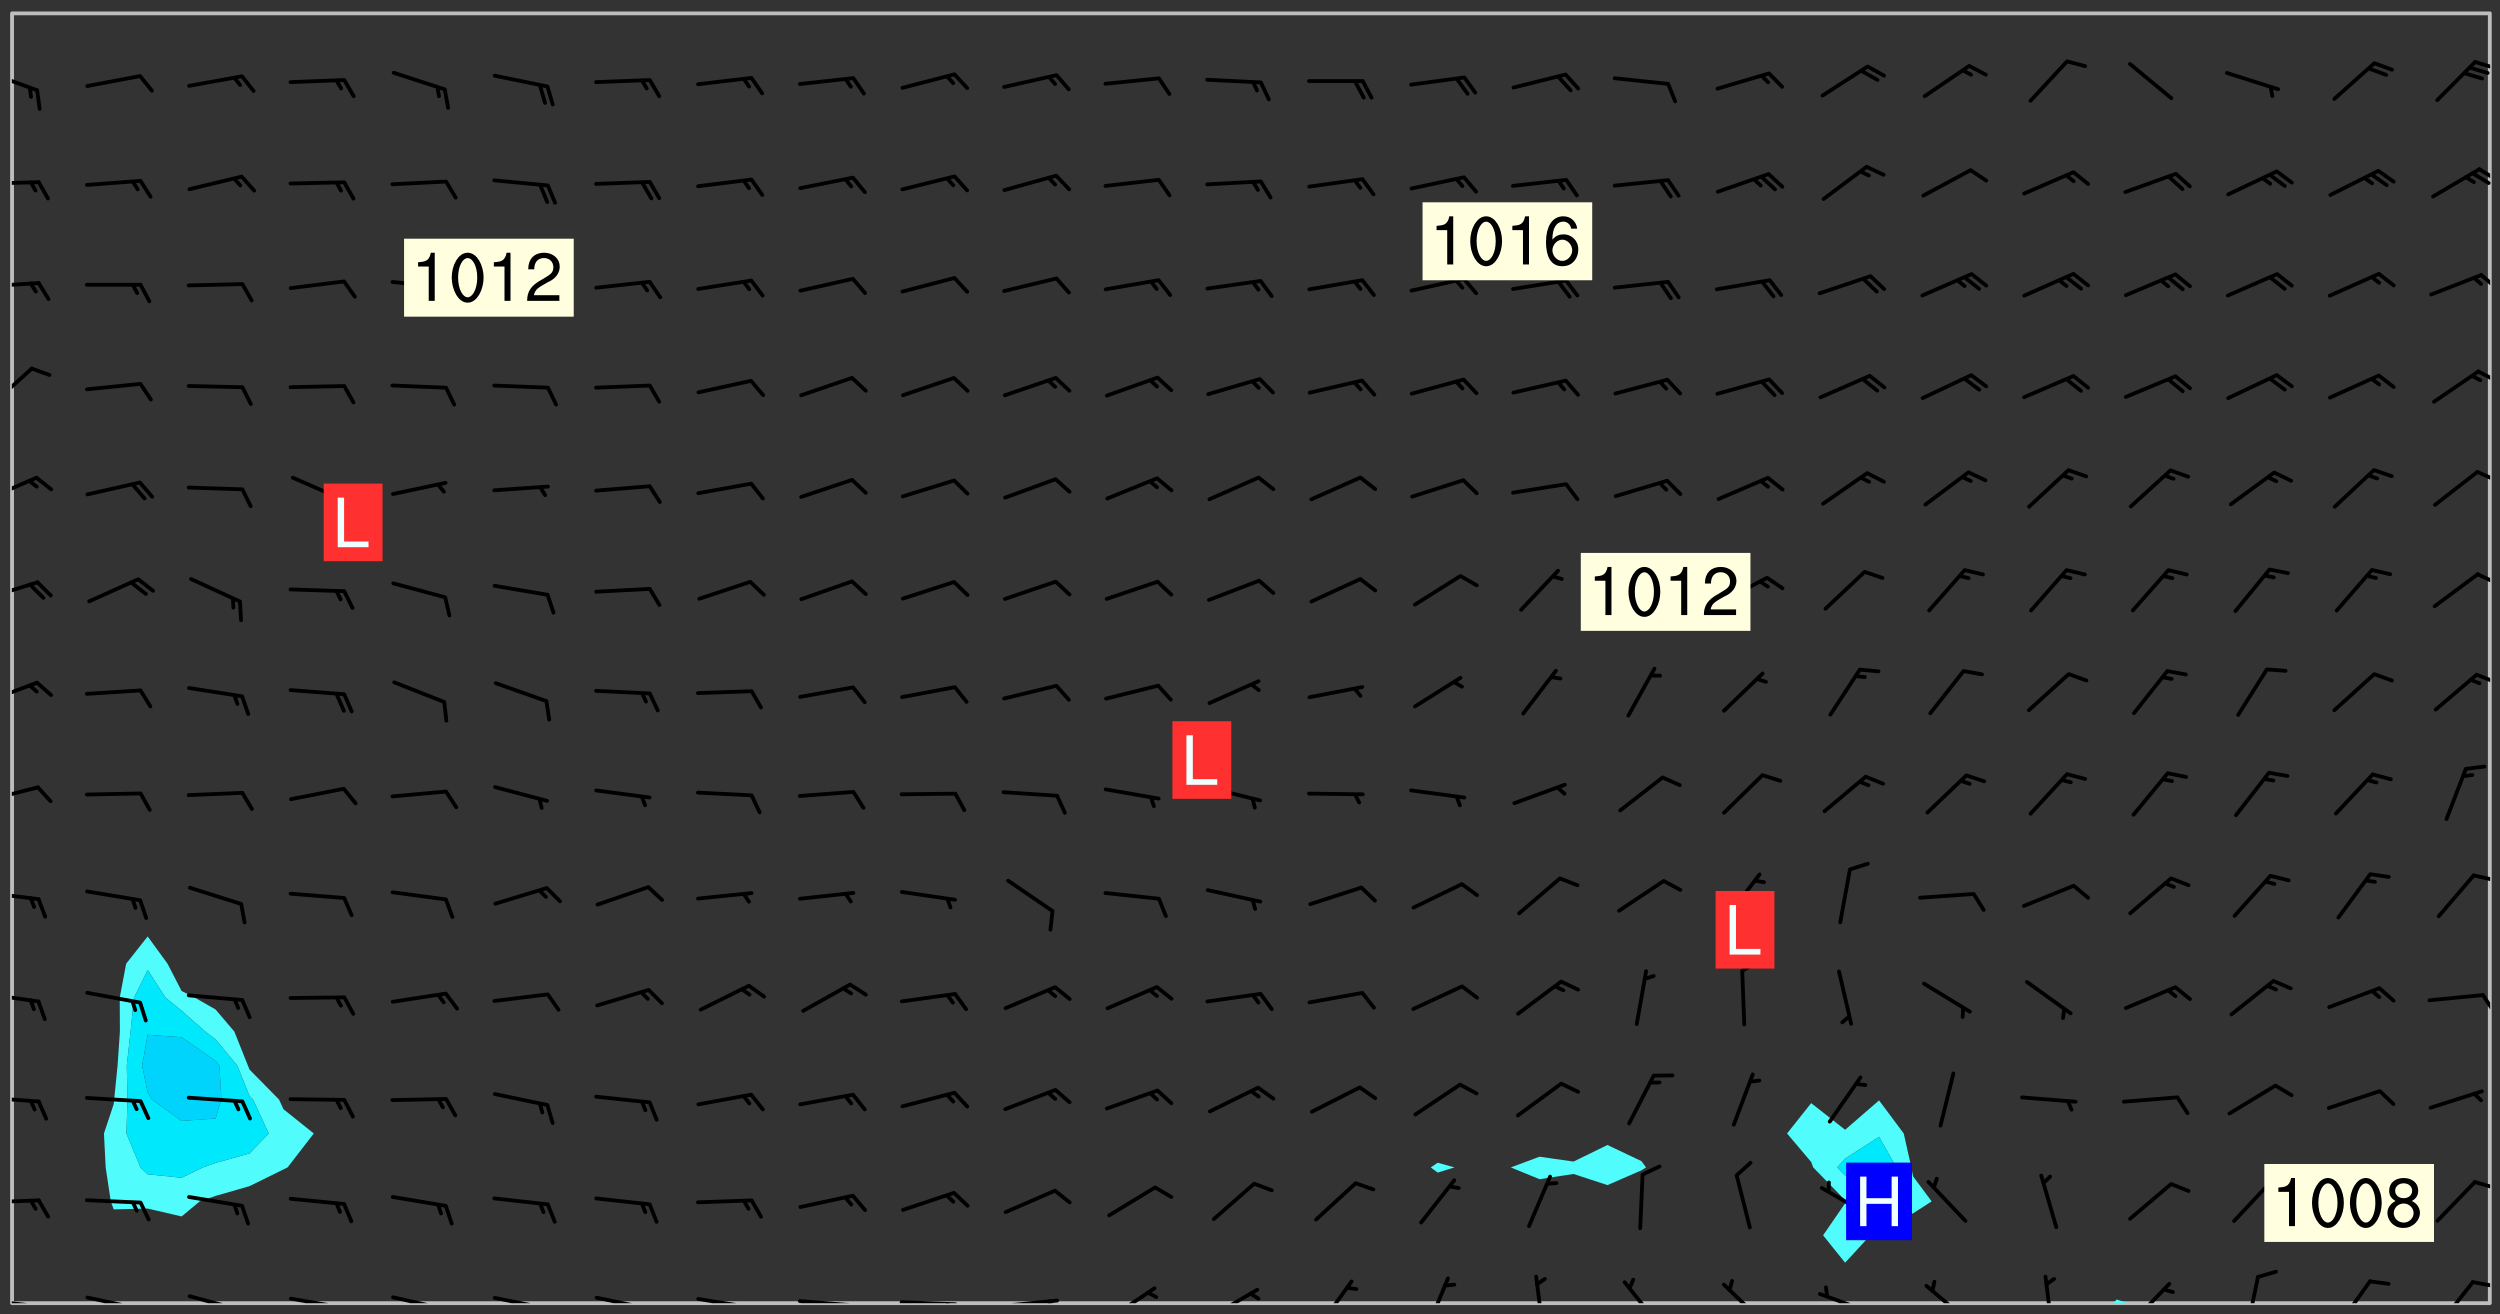 <svg xmlns="http://www.w3.org/2000/svg" role="img" xmlns:xlink="http://www.w3.org/1999/xlink" viewBox="142.45 309.95 326.84 171.84"><rect x="142.45" y="309.95" width="326.84" height="171.84" fill="#333333" stroke="none"/><defs><clipPath id="a"><path d="M144 311.672h1v168.656h-1zm0 0"/></clipPath><clipPath id="b"><path d="M144 311.672h324v168.656H144zm0 0"/></clipPath><clipPath id="c"><path d="M418 479h3v1.328h-3zm0 0"/></clipPath><clipPath id="d"><path d="M467 311.672h1v168.656h-1zm0 0"/></clipPath><clipPath id="e"><path d="M144 479h4v1.328h-4zm0 0"/></clipPath><clipPath id="f"><path d="M147 480h2v.328h-2zm0 0"/></clipPath><clipPath id="g"><path d="M146 480h2v.328h-2zm0 0"/></clipPath><clipPath id="h"><path d="M153 479h8v1.328h-8zm0 0"/></clipPath><clipPath id="i"><path d="M160 480h2v.328h-2zm0 0"/></clipPath><clipPath id="j"><path d="M159 480h2v.328h-2zm0 0"/></clipPath><clipPath id="k"><path d="M166 479h9v1.328h-9zm0 0"/></clipPath><clipPath id="l"><path d="M173 480h2v.328h-2zm0 0"/></clipPath><clipPath id="m"><path d="M172 480h2v.328h-2zm0 0"/></clipPath><clipPath id="n"><path d="M180 479h8v1.328h-8zm0 0"/></clipPath><clipPath id="o"><path d="M187 480h2v.328h-2zm0 0"/></clipPath><clipPath id="p"><path d="M186 480h2v.328h-2zm0 0"/></clipPath><clipPath id="q"><path d="M193 479h8v1.328h-8zm0 0"/></clipPath><clipPath id="r"><path d="M200 480h2v.328h-2zm0 0"/></clipPath><clipPath id="s"><path d="M199 480h2v.328h-2zm0 0"/></clipPath><clipPath id="t"><path d="M206 479h9v1.328h-9zm0 0"/></clipPath><clipPath id="u"><path d="M213 480h2v.328h-2zm0 0"/></clipPath><clipPath id="v"><path d="M212 480h2v.328h-2zm0 0"/></clipPath><clipPath id="w"><path d="M220 479h8v1.328h-8zm0 0"/></clipPath><clipPath id="x"><path d="M227 480h2v.328h-2zm0 0"/></clipPath><clipPath id="y"><path d="M233 479h8v1.328h-8zm0 0"/></clipPath><clipPath id="z"><path d="M240 480h2v.328h-2zm0 0"/></clipPath><clipPath id="A"><path d="M246 479h9v1.328h-9zm0 0"/></clipPath><clipPath id="B"><path d="M253 480h3v.328h-3zm0 0"/></clipPath><clipPath id="C"><path d="M260 479h8v1.328h-8zm0 0"/></clipPath><clipPath id="D"><path d="M266 480h2v.328h-2zm0 0"/></clipPath><clipPath id="E"><path d="M273 479h8v1.328h-8zm0 0"/></clipPath><clipPath id="F"><path d="M279 479h2v1.328h-2zm0 0"/></clipPath><clipPath id="G"><path d="M287 478h7v2.328h-7zm0 0"/></clipPath><clipPath id="H"><path d="M300 478h8v2.328h-8zm0 0"/></clipPath><clipPath id="I"><path d="M314 477h6v3.328h-6zm0 0"/></clipPath><clipPath id="J"><path d="M328 476h4v4.328h-4zm0 0"/></clipPath><clipPath id="K"><path d="M343 476h2v4.328h-2zm0 0"/></clipPath><clipPath id="L"><path d="M354 477h6v3.328h-6zm0 0"/></clipPath><clipPath id="M"><path d="M367 477h7v3.328h-7zm0 0"/></clipPath><clipPath id="N"><path d="M380 478h8v2.328h-8zm0 0"/></clipPath><clipPath id="O"><path d="M394 477h6v3.328h-6zm0 0"/></clipPath><clipPath id="P"><path d="M409 476h2v4.328h-2zm0 0"/></clipPath><clipPath id="Q"><path d="M420 477h7v3.328h-7zm0 0"/></clipPath><clipPath id="R"><path d="M435 476h3v4.328h-3zm0 0"/></clipPath><clipPath id="S"><path d="M447 477h6v3.328h-6zm0 0"/></clipPath><clipPath id="T"><path d="M461 477h5v3.328h-5zm0 0"/></clipPath><clipPath id="U"><path d="M465 477h3v2h-3zm0 0"/></clipPath><clipPath id="V"><path d="M144 466h4v2h-4zm0 0"/></clipPath><clipPath id="W"><path d="M465 464h3v2h-3zm0 0"/></clipPath><clipPath id="X"><path d="M144 453h4v2h-4zm0 0"/></clipPath><clipPath id="Y"><path d="M144 439h4v3h-4zm0 0"/></clipPath><clipPath id="Z"><path d="M466 439h2v4h-2zm0 0"/></clipPath><clipPath id="aa"><path d="M144 426h4v2h-4zm0 0"/></clipPath><clipPath id="ab"><path d="M465 424h3v2h-3zm0 0"/></clipPath><clipPath id="ac"><path d="M144 412h4v3h-4zm0 0"/></clipPath><clipPath id="ad"><path d="M144 398h4v4h-4zm0 0"/></clipPath><clipPath id="ae"><path d="M465 397h3v3h-3zm0 0"/></clipPath><clipPath id="af"><path d="M144 385h4v4h-4zm0 0"/></clipPath><clipPath id="ag"><path d="M466 384h2v3h-2zm0 0"/></clipPath><clipPath id="ah"><path d="M144 372h4v4h-4zm0 0"/></clipPath><clipPath id="ai"><path d="M466 371h2v2h-2zm0 0"/></clipPath><clipPath id="aj"><path d="M144 357h3v7h-3zm0 0"/></clipPath><clipPath id="ak"><path d="M466 358h2v2h-2zm0 0"/></clipPath><clipPath id="al"><path d="M144 346h4v2h-4zm0 0"/></clipPath><clipPath id="am"><path d="M466 345h2v3h-2zm0 0"/></clipPath><clipPath id="an"><path d="M144 333h4v2h-4zm0 0"/></clipPath><clipPath id="ao"><path d="M466 331h2v3h-2zm0 0"/></clipPath><clipPath id="ap"><path d="M465 332h3v3h-3zm0 0"/></clipPath><clipPath id="aq"><path d="M144 319h4v4h-4zm0 0"/></clipPath><clipPath id="ar"><path d="M465 317h3v3h-3zm0 0"/></clipPath><g id="as" clip-path="url(#clip1)"><path fill="#fff" fill-opacity="0" fill-rule="evenodd" d="M0 0h1000v1000H0zm0 0"/><path fill="#d3d3d3" fill-opacity="0" fill-rule="evenodd" d="M162.152 355.867l-.234.293.059.234.117.172.176.234.293.348.113.059.117-.172.059-.234.176-.176.465-.176h.699l.234.293.289.816.059.176.176.23.352.234.699.699.172.176.234.348.234.41.289.582.41.465.23.234.234.176.117.23.176.293.172 1.164v.234l.059.289.059.117.117.117.348.41.117.172.176.176.176.234.117.172.172.352.059.234.234.406.234-.059-.176.176-.059.93h-.582l-.234-.113-.348.113-.117.117-.059.293-.059.176-.117.172-.465.293-.059.234-.059.113v.645l.059.172v.41l.059.059v.406l.059.406.117.176.059.059.23.641-.059.293v.699l-.059.582v.234l-.059.23-.055.352v1.922l.055.117h.426l-.367.117-.023.352.891 1.168 1.742.539 1.34.359v.539l.09.809.535.715 1.52.27.891-.086.09 1.164.535.18 1.16-.18 2.055-.984 1.16-.363 1.879-.176 1.695-.18-.18.719-1.516.086-1.25.09-.805.27-1.074.809.27.719.535.898-.18.625-.266.809.266 1.078.625.898.805.18 1.25-.18-.266.723.098.504.055.293v.172l.059.293v.406l.176.117.352.117h.406l.293-.176.113-.117.059-.117.117-.23.059-.176.352-.465.23-.176.176-.059.176.059.059.176.117.988.055.469.059.172.117.234.176.059.816.059h.289l.117.234.059.406.059.352v1.105l.117.293.117.348.289.699.176.352.582.754.352.176.172.059.469.234.641.465.348.234.293.176.293.055.23.062.816.348.293.176.113.172.352.352.117.176.523.641v.289l.059.352v.348l.059.352.059.289.117.059.172.059h.176l.582.234.176.117.176.289.176.234.113.234.293.23.117.117v.41l.059.055.289.234.234.117.059.117.117.172.059.117.23.234.059.176.234.059.117.059-.117.113-.059.117v.117l-.117.293-.117.289v.582l.176.117.117.059.059.117.117.117.113.059.176.348.059.352.059.406v.176l-.059.176-.117.699v.172l.117.176.293.293h.406l.176.117.117.172.117.293v.234h-.527l-.23-.234h-.234l-.176.059-.059.699.059.348.117.176.176.41.117.23.289.469.176.055h.523l.234.059.758.641.059.293v.234l.059.059.23.348v.352l-.117.172v.293l.293.289.293.176.172.059.293.176.293.117.582.406.289.234.293.176.219.16.016.012.23.176.641.523.176.234.117.176.176.176.113.172v.641l.117.176.469.117.582.117.234.059.23.113.293.117.113.059.586.352.289.172.176.062.176.055.176.059.699.352.289.176.234.055.289.176.234.117.641.406.293.117.172.059.234.059.41.059.23.059.234.117.059.172-.41.176.469.059.059.293.113.234.176.055.234.059.176.059.406.117.641.234.117.172.059.234v.176l-.059.117-.059.406.234.234.117.059.348.117.641.23.176.117.289.117.176.176.234.465.582 1.105.176.176.348.176.176.117.352.117 1.047.523.234.059.465.113.293.059.465.176.758.582.234.234.348.465.176.176.289.234.816.699.293.176.289.289.293.176.293.289.695.641.176.176.293.234.289.234.469.289.641.582.348.234.234.293.348.348.352.465.934.992.348.406.117.176.234.059.113.117.645.176.23.113.234.059.293.176.23.117.934.699.406.406.234.176.406.176.234.117.816.348.348.234.234.117.293.289.23.117.758.352.352.172.23.059.293.117.234.059.871.176h.816l.469.23.172.059.875.699.465.117.293.059.176.059.23.059.469.059.348.059.352.059.406.059h.293l.172.059v.23l.176.176h.293l.348.059.352.059.699.117h.641l.465-.234.293-.176.172-.117.41-.172.289-.176.934-.465.469-.293.523-.293.465-.172.465-.176 1.051-.465.289-.117.41-.117.289-.117.527-.176 1.516-.699.582-.348.289-.059.293-.059.348-.117.875-.23.352-.117h.113l.234-.059.875-.234.234-.059h.812l.352-.059.816-.117.172-.059.352-.055.293-.059.23-.059.816-.176.176-.059h.348l.234-.059.465-.117.758-.172.234-.059h.348l.41-.117.289-.059 1.285-.059h.289l.41-.059.23-.059h.176l.875-.117h.406l.41-.117h.348l.352-.113.871-.059h1.75l1.047.289.41.117.289.117.352.117.289.117 1.051.172.289.059h.293l.293.059.172.059.41.059.172.059.117.059h.117l.117.059.352.059h.113l.41.066 1.922.395 1.926.395 1.52.449 1.695.719 2.145.805 1.605-.719 1.43-.805 1.16-1.078 1.25-.449 3.035-.719 1.875-.359 2.145-1.348 2.234-1.254 2.5-1.258 1.695-.449 1.785-.18 1.16-.27.625.539 1.34-.27.715-.988.984-1.344.445-.18.805-.359 1.875-.539 1.785-.449 1.25-.27 1.16-.09 1.699-.09 1.961-.27 1.25-.09h.539l.625-.09h.891l2.145-.18 2.41-.18 2.59-.09 1.695.18 1.609.09 1.43.359 1.16.719 1.875.988 1.16 1.527.266.715.629.09.355.898.535.539.535 1.527 1.074.359h.535l-.805.535.09 1.707.715 2.695.891.805.895.988.715 1.258 1.785.539 1.52-.18.355 1.344 1.609-.805.98-.539.27.27.316-.215.219-.145.801.449.449-.359h.355l.535-.27.539-.719.535-.27.625-.988 1.16.449.84.371 1.395.617 1.695-.18h1.605l1.785.09.18-1.707.535-1.344.805.27.492.848.402.406-.09.539v.359l.715.449.711-.27h1.43l.359.988.445 1.258.715 1.344 1.25.629 1.695.629.715-.18.18-.539.98-.09.449.359.086 1.258-.266.629-.535.18v.539l.715.984.266.539.984.988.801 1.078-.266.359-.09.898-.625 2.332-.355 2.066-.09 1.793-.18.719-.09.539v1.438l-.98 1.883-.359 1.707-.535.898-.805 1.168-.266.539 2.055 1.254.086.359-.355.539-.09-.18v.809l.09 1.438-.445.715-1.074.094-.266.715.535.898.805.719 1.16.809 1.34.27.445.359-.355.449-1.789-.09-1.25-.449-.715-.719-.625-.09-.176 3.59-.188 1.309h89.359V311.703h-55.27v49.082l.762.125 3.289.543 2.023 2.836v2.754l2.352.332 2.348.332h4.051l-1.379 4.16-2.023.707-2.023.703-.543.344-2.594 1.617-.188.117-2.023-2.078-.73-2.742-2.672-2.078-1.375-3.5-.066-.082-1.957-2.672 2.75-1.418v-49.082H294.422v91.414l.117.031.133.012.074.074.105.047.09.059.086.059.09.059.297.297.059.09.031.117.027.117.016.137-.031.117-.059.09-.059.086-.043.105-.047.102-.027.121v.145l.176.27.148.148.074.086.074.074.043.105.062.09.059.086.043.105.059.09.047.102.043.105.059.086.117.18.074.074.062.086.059.09.043.105.059.09.059.086.062.09.059.09.043.102.117.18.074.074.059.086.074.074.09.059.105.047h.148l.133-.016.133.016.102-.047.074-.074.047-.102-.016-.133v-.148l-.047-.105-.027-.117-.047-.102-.027-.121-.043-.102-.062-.09-.043-.102-.043-.105-.031-.117-.016-.133-.012-.137.086-.059.059-.086.121-.031.043.105.016.133v.117l.059.102.059.09.09.059.148.148.059.09.043.105-.012.102.086.059.105.047.086.059.09.059.074.074-.117.027-.105.047-.086.059-.074.074-.059.09-.062.086-.027.121-.047.102-.043.105-.031.117-.012.133-.016.133v.148l.027.117.047.105.043.102.059.09.074.074.09.059.074.074.09.059.059.09.043.105.047.102.117.031.133.016h.148l.117-.031.105.043.043.105.047.102.027.121L299.5 410l.027.117.031.121.027.117.105.043.102.047.133-.016.148.148.062.086.074.074.07.074.09.062.105.043.102.043.117.031.137.016.117-.031.074-.074.027-.117-.012-.133-.031-.121-.027-.117.043-.105h.117l.09.062.117.027h.148l.133.016h.148l.133.016.133-.016h.148l.133-.016.133-.012.137.012.117-.027.133-.016.191-.059-.059.176-.016.133-.027.121-.016.133-.059.086-.133.016-.105.047-.105.043-.117.031-.117.027-.266.031h-.148l-.133.016-.074.074.059.086.148.148.117.18.074.07.09.062.09.059.086.059.09.059.102.043.105.062.105.043.086.059.105.047.102.043.18.117.059.09-.043.102-.047.105.016.133.223.223.059.09.043.102.031.121.043.102.016.133.031.117.012.137.031.117.148.148.102.043.105.043.117.031.133.016.137.016h.117l.117-.031.09-.059.043-.105.047-.102.043-.105.031-.117.012-.133v-.148l-.012-.133-.016-.133-.031-.117-.043-.105-.047-.105-.043-.102-.043-.105-.016-.133.016-.133.027-.117.031-.117.027-.121.047-.102.09-.059.086-.062.074-.074.09-.059.223-.223.059-.086.074-.074.117-.18.059-.086v-.148l-.074-.074-.102-.047-.105-.043-.102-.043-.059-.09-.047-.105-.027-.117.09-.059.117-.031.102-.043.18-.117.148-.148.012-.133-.012-.105-.09-.059-.133.016h-.148l-.133.016-.133-.016-.121-.031-.086-.059-.074-.074-.059-.09-.062-.086-.117-.18-.059-.086.031-.121.086-.059.121-.031.059-.086v-.121l-.031-.117-.059-.09-.059-.086-.047-.105-.027-.117-.016-.133.059-.09.074-.074.09-.059.117-.18.074-.074.059-.086.148-.148.121-.031.133-.016.133.016.074.074.043.105.016.133-.031.117-.117.031-.133.012-.148.148-.043.105-.047.102-.027.121-.031.117v.148l.031.117.043.105.059.09.074.07.074.074.117.031.121.027.117-.027.133-.016h.117l.09.059.074.074.047.105.059.086.102.047.133.016.105.043.086.059-.012.105-.074.074-.18.117-.059.09-.09.059-.07.074-.074.074-.062.09-.027.117-.016.133.016.133-.016.133v.148l.016.133.027.117.031.121.074.074.09.059.086.059.09.059.117.031v.086l-.102.047-.09.059-.266.031-.117.027h-.148l-.105.043-.102.047-.059.09-.062.234-.012.133-.031.121-.016.133v.293l-.012.133.012.137.016.133.133.016.133.012.121.031.086.059.074.074.047.105.043.102.016.133v.445l-.016.133v.445l.031.266.027.117.016.133.031.117.086.211.031.266v.148l-.031.117-.027.117-.031.121-.027.117-.031.117-.031.121-.012.133-.016.133.09.059.117-.031.102.016.047.105-.031.266v.441l-.043.105-.047.105-.043.102-.043.105-.059.086-.031.121-.043.117-.031.117-.016.133.016.133.059.09.105.047.086.059.059.086-.012.137-.031.117-.043.102v.445l-.016.133v.148l-.031.117-.043.105-.027.117-.047.105-.043.102-.031.121-.027.117-.031.133-.031.117-.027.117-.043.105-.031.117-.031.121-.012.133-.016.133v.297l.027.117v.148l.047.398.027.117.059.09.121.031h.148l.133-.016.059.09v.117l-.059.09-.09.059-.102.043-.105.047-.09.059-.086.059-.137.016-.117-.031-.133-.016-.102.047-.062.086-.012.137-.016.133-.031.117-.027.117-.016.133-.031.121v.297l.016.133.031.117v.148l.012.133v.148l-.027.117-.047.102-.027.121-.031.117-.059.09-.074.074-.102.043-.105.047-.117.027-.121.031-.102-.047.059-.086.105-.047.027-.117.031-.117.027-.121.031-.117v-.148l.016-.133-.031-.117-.043-.105-.105.016-.074.074-.102.043-.09.062-.074.074-.043.102-.016.133-.031.117L304.25 426l-.031.117-.027.117-.031.121-.027.117-.031.117-.043.105-.09.059h-.09l-.117-.031-.031-.086.016-.137-.031-.117v-.148l-.012-.133v-.148l-.062-.234-.027-.121-.043-.102-.047-.105-.059-.086-.059-.09-.043-.105-.062-.086-.148-.148-.07-.074-.105-.047-.105-.043-.102-.043-.297-.297-.09-.074-.086-.059-.105-.043-.09-.062-.086-.059-.105-.043-.09-.059-.086-.062-.074-.07-.105-.047-.086-.059-.105-.043-.09-.062-.102-.043-.105-.043-.086-.059-.105-.047-.105-.043-.102-.047-.09-.059-.102-.043-.105-.043-.09-.062-.117-.027-.133-.016-.133.016H299.75l-.133.016-.117-.031-.09-.059-.074-.074-.09-.059-.102-.047h-.148l-.121-.027-.102-.043-.074-.074-.117-.18-.09-.059-.102-.043-.09-.062-.105-.043-.09-.059-.086-.059-.105-.047-.059-.086-.059-.09-.043-.105-.047-.102-.074-.074-.086-.059-.074-.074-.09-.059-.223-.223-.043-.105-.031-.266.105-.043h.145l.105.043.074.074.09.059.086.059.105.047.09.059.148.148.07.074.148.148.062.086.074.074.086.059.074.074.09.062.09.059.086.059.27.176.102.047.105.043.102.043.047-.074.059-.086.074-.074.07-.074.105.043.074.074.059.09.043.102.047.105.043.105.121.027.117-.027.074-.09.043-.105.059-.09.074-.074.105-.043.117-.027.133.012.09.059.148.148.059.09.043.105.047.102.043.105.043.102.105.047.105.043.133.016.086-.059.059-.09.074-.074.105-.043.117.027.105.047.102.043.105.043.102.047.18.117v.117l-.016.133.016.133.016.137.059.086.102.047.121.027.117.031h.148l.117-.031.059-.09.18-.117.059-.09.074-.074.059-.086.117-.18.18-.117.117.031.09.059.043.074-.016.133v.117l.09.059h.148l.133-.016.133-.012.266-.031.105-.043.117-.031.121-.027.074-.074.07-.074.062-.09-.016-.105-.047-.102-.102-.043-.105-.016-.117.027-.266.031h-.148l-.074-.074-.09-.059-.117-.031-.117-.027-.133-.016h-.148l-.133.016h-.297l-.105-.047-.148-.148-.043-.102-.059-.09.223-.223.086-.059.105-.043.117-.031.133-.016.133.016.137.016.102.043.133-.012.09-.062.102-.043.062-.09-.047-.102-.09-.059-.117-.031-.102-.043-.059-.09-.062-.09v-.117l.016-.133.105-.047.074-.07v-.121l-.09-.059-.031-.117.09-.059.074-.074.043-.105.059-.09.047-.102.016-.133v-.148l-.047-.105-.043-.102-.09-.059-.133-.016-.102-.043-.137-.016-.117-.031h-.445l-.133-.016-.133-.012-.133-.016-.117-.031h-.148l-.133-.016-.133-.012-.266-.031-.121-.043-.086-.059-.074-.074v-.148l.012-.133.105-.047.102-.043.133-.016h.152l.133-.016h.293l.121.031.102.043.09.059.234.062.121-.047.09-.059.102-.043.133-.016.105.043.102.047.133.012.121-.027h.145l.121-.031.117-.027.105-.047.074-.074.086-.059.148-.148.059-.086.047-.105.027-.117.016-.105-.102-.043-.09-.059-.117-.031-.105-.043-.09-.062-.074-.086-.074-.074-.102-.043-.105-.047-.102-.043-.059-.09-.047-.102-.086-.211-.062-.086-.059-.09-.074-.074-.086-.059h-.27l-.117.031-.09.059-.102.043-.133.016-.105-.016-.027-.117-.062-.09-.117-.031-.102-.043-.148-.148-.031-.117-.016-.105.074-.074.18-.117.117-.027.117-.031.137.016.102.043.105.043.102.047.105.043.117.031.133.016.117.027.133.016.105-.016.09-.059-.074-.074-.105-.043-.074-.074-.074-.09-.148-.148-.086-.059-.09-.059-.074-.074-.09-.059-.102-.047-.121-.027-.102-.047-.105-.043-.117-.031-.102-.043-.121-.031h-.148l-.117.031-.105.043-.086.062-.18.117-.086.059-.09.059-.105.047-.086.059-.105.043-.102.043-.105.047-.074.074-.059.09-.059.086-.047.105-.059.086-.074.074-.133-.012-.117-.031h-.117l-.074.074-.09.059-.074.074-.09.059-.086.059-.105.047-.102.043-.137.016-.102-.043-.148-.148-.105-.047h-.086l-.105.047-.102.043-.121.031-.117-.031-.074-.074v-.117l.031-.121.074-.07.059-.09.074-.074.117-.031.105-.043h.293l.133-.016.137-.016.102-.043.09-.059.102-.047.09-.059.133-.012.09.059.133.012.09-.059.086-.059.105-.043.09-.059.086-.062.09-.059.148-.148.059-.086.059-.09.105-.043.133-.016.117.027.121.031.059-.059.059-.09.031-.266.027-.117.105.012.133.016.102-.043.09-.059.059-.09.074-.074.059-.09.047-.102.012-.133-.012-.133-.047-.105-.148-.148-.059-.09-.059-.086-.043-.105v-.445l.016-.133v-.148l.012-.133-.059-.059-.09.059-.102-.043-.18-.117-.086-.059-.062-.09-.059-.09-.074-.074-.086-.059-.121.031-.102.012-.105.047-.086.059-.105.043-.148.148-.09.059-.086.059-.09.062-.105.043-.133.016v-.121l.105-.043.117-.031.074-.07.043-.105v-.148l-.027-.117-.148-.148-.133-.016h-.148l-.117.031-.105.043-.102.043-.09.062-.117.027-.074-.074.012-.133-.043-.102-.043-.105-.09-.059-.117.027-.121.031-.117.031-.102.043-.121.031-.102.043-.105.043-.09.059-.102.016v-.117l.016-.133-.059-.09-.074.043-.148.148-.059.09-.074.074-.047.105-.043.102-.074.074-.059.09-.074.074-.059.086-.074.074-.09.062-.074.07-.074.074-.102.016-.133.016-.105-.043v-.121l.148-.148.043-.102.059-.09.047-.102.043-.105.059-.09.031-.117.043-.102.031-.121.027-.117.047-.105.043-.102.043-.105.074-.07.09-.062.09-.059.102-.043h.297l.266-.031.105-.043-.074-.074-.117-.031-.105-.043-.09-.059-.102-.047-.09-.059-.102-.043-.105-.043-.09-.062-.086-.059-.105-.043-.102-.043-.121-.031-.117-.031-.102-.043L297.5 410.25l-.102-.043-.09-.059-.043-.105-.016-.133.102-.043.133-.016.137.016.133-.016.102-.043.059-.09.016-.105-.09-.059-.074-.074-.102-.043-.09-.059-.148-.148-.043-.105-.016-.133v-.293l-.059-.09-.09-.059-.074-.074-.043-.105-.031-.117-.059-.09-.074-.074-.117-.027-.074-.074-.09-.059-.09-.062-.086-.059-.074-.074-.059-.086-.047-.105-.086-.059-.148-.148-.195-.059-.133.016-.102.043-.074.074-.047.102-.043.105-.059.09-.059.086-.297.297-.09.059h-.086l-.062-.086-.043-.105.031-.117.059-.09.027-.117-.012-.133-.09-.062-.105.047-.117.027-.117.031-.27.176-.102.047-.117.027-.105.047-.09.059-.102.043-.059-.086-.047-.105.016-.133.047-.105.07-.074.074-.07.059-.09v-.148l-.043-.105h-.238l-.102.047-.031.117-.027.117-.031.121-.074.043-.133.016-.074-.047-.043-.102-.043-.105-.047-.102-.043-.105-.121.031-.102.043-.133.016-.117.031-.105.043-.09.059-.102.047-.121.027-.133.016-.102-.043-.059-.09-.047-.105-.043-.102-.043-.105v-.117l.059-.09.086-.059.18-.117.102-.047.105-.043.105-.059.102-.043.09-.062.102-.043.105-.059.102-.047.09-.059.105-.043.102-.043.09-.062.102-.043.137-.016.117.031.102.043.121.031.102.043.105.047.102.043.105.043.102.047.105.043.102.043.105.047.086.059.105.043.117.031.105.043.102.047.09.059.105.043.102.043.105.047.117.027.102.047.121.027h.148l.086-.059.016-.102.059-.09-.027-.117-.074-.074-.117-.18-.074-.074-.09-.074-.18-.117-.086-.059-.105-.043-.102-.047-.27-.176-.059-.09-.074-.074-.059-.09-.043-.102-.031-.117-.016-.137v-.562l-.012-.133-.016-.133-.031-.117-.016-.133-.012-.133-.031-.121-.223-.223-.059-.086-.016-.105.031-.117.133-.016v-91.414H172.992v1.453l-.059.234-.352 1.051-.172.523-.117.348-.176.41-.117.172-.234.293-.23.059h-.352l-.117.059-.23.406v.293l.117.176.23.23.117.234.641.758.293.465.176.234.23.352.234.348.641.816.176.465.172.41.117.695.176.469.117 1.398.059.465v.875l.117 1.047v4.781l-.059.465-.352 1.281-.176.523-.113.41-.352.93L172.934 336l-.234.582-.117.176-.172.348-.176.406-.352.816-.059.293-.113.293-.117.289-.059.176-.117.875-.059.406-.059.117-.059.176-.059.172-.23.527-.117.172v.234l-.117.234-.059.172-.176.586v.289l-.059.176v.293l-.059.113-.059.527v.172l-.055.234v2.621l-.176.816-.117.176-.176.234-.117.172-.113.234-.586.934-.23.289-.293.465-.176.234-.289.352-.352.699-.113.23-.176.41-.176.23-.406.527-.816.699-.293.172-.289.234-.176.117-.176.176-.523.406-.527.176-.172.176-.234.055-.641.176h-.758m12.211 31.023l-1.074.449.359.895 1.25-.715.445-.539-.98-.09"/><path fill="#d3d3d3" fill-opacity="0" fill-rule="evenodd" d="M201.508 416.598h-.895l.449.629.98.359.805-.09.445-.988-.176.09-.715-.355-.895.355m154.621 59.07l-.059-.523v-.293l.113-.293.059-.23.469-.469h.113l.117-.113.117-.059h.176l.234-.059h.348l.234.059.117.059.23.172.059.176.117.582v.293l-.117.176-.172.289-.176.176-.527.523-.23.234-.117.059h-.176l-.117-.059-.406-.293-.176-.117-.117-.059-.059-.113-.055-.117m6.641-10.957l-.059-.172v-1.109l.059-.172.176-.059.172-.059h.176l.234-.059.117.059.059.699-.059.172-.117.176-.117.059-.234.523-.113.059h-.234l-.059-.117m9.613-14.391l-.117-.176v-.699l.293-.875.117-.172.176-.352.113-.23.117-.293.352-.758.117-.23.172-.234h.176l.117-.059h.641l.117.059.234.234.172.113.352.293.117.117.113.176v.113l.117.059.117.117v.699l-.059.176v.23l-.059.176-.348 1.051-.117.23-.117.234-.117.059-.23.234-.641.289h-.875l-.41-.117-.641-.465"/><path fill="none" stroke="#bebebe" stroke-linecap="round" stroke-linejoin="round" stroke-miterlimit="10" stroke-width=".5" d="M467.957 311.695H144.027v168.625h323.93v-168.625"/><g clip-path="url(#a)"><path fill="#fff" fill-opacity="0" fill-rule="evenodd" d="M144 475.891v4.438h.004H144V311.672h.004H144v164.219"/></g><g clip-path="url(#b)"><path fill="#fff" fill-opacity="0" fill-rule="evenodd" d="M144.004 480.328V311.672h17.75V432.379l-2.812 3.566-.84 4.438.023 4.438-.305 4.441-.445 4.438-.059.598-1.277 3.84.227 4.438.668 4.441.383 1.047 4.438-.109 4.438 1.031 2.367-1.969 2.07-.715 4.438-1.277 4.441-2.188.539-.262 3.426-4.438-3.965-3.172-.582-1.266-3.859-3.922-.207-.516-1.77-4.441-2.461-2.895-2.707-1.543-1.73-.871-1.836-3.566-2.602-3.566V311.672h168.656v150.285l-.914.617.914.676 2.191-.676-2.191-.617V311.672h22.191v147.969l-4.438 2.168-4.438-.637-3.762 1.402 3.762 1.539 4.438-.684 4.438 1.457 4.441-1.93.605-.383-.605-.824-4.441-2.109V311.672h35.508V453.812l-4.438 3.84-4.438-3.484-3.152 3.969 3.152 3.723.266.715 4.172 4.289.301.152-.301.254-2.879 4.184 2.879 3.582 3.293-3.582 1.145-1.312 4.438-1.559 2.441-1.566-2.441-3.285-.215-1.156-.996-4.438-3.227-4.324V311.672h79.887v168.656H420.625l-1.445-.484-.48.484H144.004"/></g><path fill="#50fcfc" fill-rule="evenodd" d="M156.266 462.574l-.227-4.438 1.277-3.84.059-.598.445-4.438.305-4.441-.023-4.438.84-4.438 2.812-3.566v4.387l-1.789 3.617-.445 4.438-.496 4.441.098 4.438-.148 4.438 1.84 4.438.941.898 4.438.453 2.785-1.352 1.652-.586 4.438-1.246 2.516-2.605-2.059-4.438-.457-.465-1.602-3.973-2.836-3.422-1.34-1.02-3.098-2.738-2.102-1.699-2.336-3.617v-4.387l2.602 3.566 1.836 3.566 1.73.871 2.707 1.543 2.461 2.895 1.77 4.441.207.516 3.859 3.922.582 1.266 3.965 3.172-3.426 4.438-.539.262-4.441 2.188-4.438 1.277-2.07.715-2.367 1.969-4.438-1.031-4.438.109-.383-1.047-.668-4.441"/><path fill="#00e8fc" fill-rule="evenodd" d="M160.812 462.574l-1.84-4.438.148-4.438-.098-4.438.496-4.441.445-4.438 1.789-3.617v8.469l-.723 4.027.723 3.504.559.934 3.879 2.793 4.438-.316.762-2.477-.25-4.438-.512-.617-4.438-3.09-4.438-.32v-8.469l2.336 3.617 2.102 1.699 3.098 2.738 1.34 1.02 2.836 3.422 1.602 3.973.457.465 2.059 4.438-2.516 2.605-4.438 1.246-1.652.586-2.785 1.352-4.438-.453-.941-.898"/><path fill="#00d4fc" fill-rule="evenodd" d="M161.754 452.766l-.723-3.504.723-4.027 4.438.32 4.438 3.09.512.617.25 4.438-.762 2.477-4.438.316-3.879-2.793-.559-.934"/><path fill="#50fcfc" fill-rule="evenodd" d="M330.41 463.25l-.914-.676.914-.617 2.191.617-2.191.676m13.316.863l-3.762-1.539 3.762-1.402 4.438.637 4.438-2.168 4.441 2.109.605.824-.605.383-4.441 1.93-4.438-1.457-4.438.684m35.508-2.254l-3.152-3.723 3.152-3.969 4.438 3.484 4.438-3.84v4.754l-4.438 2.863-1.035 1.145 1.035 1.066 4.438 2.316 2.262-3.383-2.262-4.008v-4.754l3.227 4.324.996 4.438.215 1.156 2.441 3.285-2.441 1.566-4.438 1.559-1.145 1.312-3.293 3.582-2.879-3.582 2.879-4.184.301-.254-.301-.152-4.172-4.289-.266-.715"/><path fill="#00e8fc" fill-rule="evenodd" d="M383.672 463.641l-1.035-1.066 1.035-1.145 4.438-2.863 2.262 4.008-2.262 3.383-4.438-2.316"/><g clip-path="url(#c)"><path fill="#50fcfc" fill-rule="evenodd" d="M418.699 480.328l.48-.484 1.445.484h-1.926"/></g><g clip-path="url(#d)"><path fill="#fff" fill-opacity="0" fill-rule="evenodd" d="M467.996 480.328H468V311.672h-.004H468v168.656h-.004"/></g><g clip-path="url(#e)"><path fill="none" stroke="#000" stroke-linecap="round" stroke-linejoin="round" stroke-miterlimit="10" stroke-width=".5" d="M147.488 480.746l-6.977-.832"/></g><g clip-path="url(#f)"><path fill="none" stroke="#000" stroke-linecap="round" stroke-linejoin="round" stroke-miterlimit="10" stroke-width=".5" d="M147.488 480.746l.887 2.285"/></g><g clip-path="url(#g)"><path fill="none" stroke="#000" stroke-linecap="round" stroke-linejoin="round" stroke-miterlimit="10" stroke-width=".5" d="M146.473 480.625l.445 1.141"/></g><g clip-path="url(#h)"><path fill="none" stroke="#000" stroke-linecap="round" stroke-linejoin="round" stroke-miterlimit="10" stroke-width=".5" d="M160.75 481.074l-6.867-1.492"/></g><g clip-path="url(#i)"><path fill="none" stroke="#000" stroke-linecap="round" stroke-linejoin="round" stroke-miterlimit="10" stroke-width=".5" d="M160.75 481.074l.664 2.359"/></g><g clip-path="url(#j)"><path fill="none" stroke="#000" stroke-linecap="round" stroke-linejoin="round" stroke-miterlimit="10" stroke-width=".5" d="M159.75 480.855l.332 1.184"/></g><g clip-path="url(#k)"><path fill="none" stroke="#000" stroke-linecap="round" stroke-linejoin="round" stroke-miterlimit="10" stroke-width=".5" d="M174.02 481.246l-6.781-1.836"/></g><g clip-path="url(#l)"><path fill="none" stroke="#000" stroke-linecap="round" stroke-linejoin="round" stroke-miterlimit="10" stroke-width=".5" d="M174.02 481.246l.547 2.395"/></g><g clip-path="url(#m)"><path fill="none" stroke="#000" stroke-linecap="round" stroke-linejoin="round" stroke-miterlimit="10" stroke-width=".5" d="M173.035 480.98l.273 1.195"/></g><g clip-path="url(#n)"><path fill="none" stroke="#000" stroke-linecap="round" stroke-linejoin="round" stroke-miterlimit="10" stroke-width=".5" d="M187.41 480.922l-6.93-1.188"/></g><g clip-path="url(#o)"><path fill="none" stroke="#000" stroke-linecap="round" stroke-linejoin="round" stroke-miterlimit="10" stroke-width=".5" d="M187.41 480.922l.766 2.332"/></g><g clip-path="url(#p)"><path fill="none" stroke="#000" stroke-linecap="round" stroke-linejoin="round" stroke-miterlimit="10" stroke-width=".5" d="M186.402 480.75l.383 1.164"/></g><g clip-path="url(#q)"><path fill="none" stroke="#000" stroke-linecap="round" stroke-linejoin="round" stroke-miterlimit="10" stroke-width=".5" d="M200.688 481.102l-6.855-1.547"/></g><g clip-path="url(#r)"><path fill="none" stroke="#000" stroke-linecap="round" stroke-linejoin="round" stroke-miterlimit="10" stroke-width=".5" d="M200.688 481.102l.648 2.367"/></g><g clip-path="url(#s)"><path fill="none" stroke="#000" stroke-linecap="round" stroke-linejoin="round" stroke-miterlimit="10" stroke-width=".5" d="M199.691 480.875l.324 1.184"/></g><g clip-path="url(#t)"><path fill="none" stroke="#000" stroke-linecap="round" stroke-linejoin="round" stroke-miterlimit="10" stroke-width=".5" d="M214.02 481.023l-6.887-1.391"/></g><g clip-path="url(#u)"><path fill="none" stroke="#000" stroke-linecap="round" stroke-linejoin="round" stroke-miterlimit="10" stroke-width=".5" d="M214.02 481.023l.703 2.352"/></g><g clip-path="url(#v)"><path fill="none" stroke="#000" stroke-linecap="round" stroke-linejoin="round" stroke-miterlimit="10" stroke-width=".5" d="M213.016 480.82l.352 1.176"/></g><g clip-path="url(#w)"><path fill="none" stroke="#000" stroke-linecap="round" stroke-linejoin="round" stroke-miterlimit="10" stroke-width=".5" d="M227.328 481.051l-6.875-1.445"/></g><g clip-path="url(#x)"><path fill="none" stroke="#000" stroke-linecap="round" stroke-linejoin="round" stroke-miterlimit="10" stroke-width=".5" d="M227.328 481.051l.684 2.359"/></g><g clip-path="url(#y)"><path fill="none" stroke="#000" stroke-linecap="round" stroke-linejoin="round" stroke-miterlimit="10" stroke-width=".5" d="M240.676 480.883l-6.941-1.109"/></g><g clip-path="url(#z)"><path fill="none" stroke="#000" stroke-linecap="round" stroke-linejoin="round" stroke-miterlimit="10" stroke-width=".5" d="M240.676 480.883l.797 2.32"/></g><g clip-path="url(#A)"><path fill="none" stroke="#000" stroke-linecap="round" stroke-linejoin="round" stroke-miterlimit="10" stroke-width=".5" d="M254.023 480.609l-7.004-.559"/></g><g clip-path="url(#B)"><path fill="none" stroke="#000" stroke-linecap="round" stroke-linejoin="round" stroke-miterlimit="10" stroke-width=".5" d="M254.023 480.609l.977 2.25"/></g><g clip-path="url(#C)"><path fill="none" stroke="#000" stroke-linecap="round" stroke-linejoin="round" stroke-miterlimit="10" stroke-width=".5" d="M267.348 480.461l-7.023-.266"/></g><g clip-path="url(#D)"><path fill="none" stroke="#000" stroke-linecap="round" stroke-linejoin="round" stroke-miterlimit="10" stroke-width=".5" d="M266.324 480.422l.535 1.105"/></g><g clip-path="url(#E)"><path fill="none" stroke="#000" stroke-linecap="round" stroke-linejoin="round" stroke-miterlimit="10" stroke-width=".5" d="M280.648 479.98l-6.992.695"/></g><g clip-path="url(#F)"><path fill="none" stroke="#000" stroke-linecap="round" stroke-linejoin="round" stroke-miterlimit="10" stroke-width=".5" d="M279.629 480.082l.68 1.023"/></g><g clip-path="url(#G)"><path fill="none" stroke="#000" stroke-linecap="round" stroke-linejoin="round" stroke-miterlimit="10" stroke-width=".5" d="M293.387 478.375l-5.84 3.91"/></g><path fill="none" stroke="#000" stroke-linecap="round" stroke-linejoin="round" stroke-miterlimit="10" stroke-width=".5" d="M292.535 478.941l1.082.582"/><g clip-path="url(#H)"><path fill="none" stroke="#000" stroke-linecap="round" stroke-linejoin="round" stroke-miterlimit="10" stroke-width=".5" d="M306.82 478.566l-6.078 3.523"/></g><path fill="none" stroke="#000" stroke-linecap="round" stroke-linejoin="round" stroke-miterlimit="10" stroke-width=".5" d="M305.938 479.082l1.039.648"/><g clip-path="url(#I)"><path fill="none" stroke="#000" stroke-linecap="round" stroke-linejoin="round" stroke-miterlimit="10" stroke-width=".5" d="M319.152 477.48l-4.113 5.699"/></g><path fill="none" stroke="#000" stroke-linecap="round" stroke-linejoin="round" stroke-miterlimit="10" stroke-width=".5" d="M318.555 478.309l1.215.168"/><g clip-path="url(#J)"><path fill="none" stroke="#000" stroke-linecap="round" stroke-linejoin="round" stroke-miterlimit="10" stroke-width=".5" d="M331.75 477.078l-2.676 6.5"/></g><path fill="none" stroke="#000" stroke-linecap="round" stroke-linejoin="round" stroke-miterlimit="10" stroke-width=".5" d="M331.359 478.023l1.223-.117"/><g clip-path="url(#K)"><path fill="none" stroke="#000" stroke-linecap="round" stroke-linejoin="round" stroke-miterlimit="10" stroke-width=".5" d="M343.281 476.844l.887 6.969"/></g><path fill="none" stroke="#000" stroke-linecap="round" stroke-linejoin="round" stroke-miterlimit="10" stroke-width=".5" d="M343.41 477.859l1.004-.711"/><g clip-path="url(#L)"><path fill="none" stroke="#000" stroke-linecap="round" stroke-linejoin="round" stroke-miterlimit="10" stroke-width=".5" d="M354.852 477.582l4.379 5.492"/></g><path fill="none" stroke="#000" stroke-linecap="round" stroke-linejoin="round" stroke-miterlimit="10" stroke-width=".5" d="M355.488 478.383l.488-1.129"/><g clip-path="url(#M)"><path fill="none" stroke="#000" stroke-linecap="round" stroke-linejoin="round" stroke-miterlimit="10" stroke-width=".5" d="M367.824 477.891l5.062 4.875"/></g><path fill="none" stroke="#000" stroke-linecap="round" stroke-linejoin="round" stroke-miterlimit="10" stroke-width=".5" d="M368.562 478.602l.336-1.18"/><g clip-path="url(#N)"><path fill="none" stroke="#000" stroke-linecap="round" stroke-linejoin="round" stroke-miterlimit="10" stroke-width=".5" d="M380.375 479.117l6.594 2.422"/></g><path fill="none" stroke="#000" stroke-linecap="round" stroke-linejoin="round" stroke-miterlimit="10" stroke-width=".5" d="M381.332 479.469l-.168-1.215"/><g clip-path="url(#O)"><path fill="none" stroke="#000" stroke-linecap="round" stroke-linejoin="round" stroke-miterlimit="10" stroke-width=".5" d="M394.305 478.059l5.363 4.539"/></g><path fill="none" stroke="#000" stroke-linecap="round" stroke-linejoin="round" stroke-miterlimit="10" stroke-width=".5" d="M395.086 478.719l.258-1.199"/><g clip-path="url(#P)"><path fill="none" stroke="#000" stroke-linecap="round" stroke-linejoin="round" stroke-miterlimit="10" stroke-width=".5" d="M409.867 476.844l.871 6.973"/></g><path fill="none" stroke="#000" stroke-linecap="round" stroke-linejoin="round" stroke-miterlimit="10" stroke-width=".5" d="M409.992 477.855l1.004-.703"/><g clip-path="url(#Q)"><path fill="none" stroke="#000" stroke-linecap="round" stroke-linejoin="round" stroke-miterlimit="10" stroke-width=".5" d="M426.055 477.797l-4.875 5.062"/></g><path fill="none" stroke="#000" stroke-linecap="round" stroke-linejoin="round" stroke-miterlimit="10" stroke-width=".5" d="M425.344 478.535l1.18.336"/><g clip-path="url(#R)"><path fill="none" stroke="#000" stroke-linecap="round" stroke-linejoin="round" stroke-miterlimit="10" stroke-width=".5" d="M437.652 476.891l-1.441 6.879"/></g><path fill="none" stroke="#000" stroke-linecap="round" stroke-linejoin="round" stroke-miterlimit="10" stroke-width=".5" d="M437.652 476.891l2.355-.684"/><g clip-path="url(#S)"><path fill="none" stroke="#000" stroke-linecap="round" stroke-linejoin="round" stroke-miterlimit="10" stroke-width=".5" d="M452.289 477.469l-4.086 5.719"/></g><path fill="none" stroke="#000" stroke-linecap="round" stroke-linejoin="round" stroke-miterlimit="10" stroke-width=".5" d="M452.289 477.469l2.434.324"/><g clip-path="url(#T)"><path fill="none" stroke="#000" stroke-linecap="round" stroke-linejoin="round" stroke-miterlimit="10" stroke-width=".5" d="M465.738 477.57l-4.352 5.516"/></g><g clip-path="url(#U)"><path fill="none" stroke="#000" stroke-linecap="round" stroke-linejoin="round" stroke-miterlimit="10" stroke-width=".5" d="M465.738 477.57l2.414.438"/></g><g clip-path="url(#V)"><path fill="none" stroke="#000" stroke-linecap="round" stroke-linejoin="round" stroke-miterlimit="10" stroke-width=".5" d="M147.512 466.883l-7.023.262"/></g><path fill="none" stroke="#000" stroke-linecap="round" stroke-linejoin="round" stroke-miterlimit="10" stroke-width=".5" d="M147.512 466.883l1.23 2.121m-2.254-2.082l.617 1.059m13.719-.812l-7.02-.309m7.02.309l1.059 2.211m-2.078-2.258l.527 1.109m13.766-.641l-6.934-1.152m6.934 1.152l.781 2.324m-1.793-2.492l.395 1.164m13.961-1.23l-6.992-.684m6.992.684l.938 2.266m-1.953-2.367l.469 1.137m13.832-.797l-6.93-1.16m6.93 1.16l.777 2.328m-1.785-2.496l.387 1.164m13.961-1.188l-6.984-.777m6.984.777l.906 2.277m-1.922-2.391l.453 1.141m13.879-1.031l-6.984-.77m6.984.77l.906 2.281m-1.922-2.391l.453 1.137m13.898-1.535l-7.023.246m7.023-.246l1.227 2.125m-2.25-2.09l.613 1.062m13.645-1.715l-6.867 1.48m6.867-1.48l1.586 1.875m-2.582-1.66l.789.938m13.422-1.527l-6.664 2.23m6.664-2.23l1.781 1.688m-2.75-1.363l.891.844m13.285-1.449l-6.449 2.793m6.449-2.793l1.918 1.531m11.172-1.961l-6 3.652m6-3.652l2.113 1.25m10.844-1.738l-5.285 4.629m5.285-4.629l2.297.867m10.965-.93l-5.176 4.754m5.176-4.754l2.312.816m10.582-1.203l-4.336 5.527m3.707-4.723l1.207.215m11.945-1.488l-2.754 6.465m2.355-5.523l1.223-.105m11.273-1.113l-.316 7.02m.316-7.02l2.215-1.055m10.082 1.156l1.723 6.816m-1.723-6.816l1.816-1.645m9.316 3.297l6.086 3.512m-5.203-3l.043-1.227m13.012-.078l4.84 5.098m-4.137-4.355l.391-1.164m13.656-.402l1.969 6.746m-1.684-5.766l.879-.855m15.816.98l-5.363 4.539m5.363-4.539l2.281.906m10.758-1.203l-4.809 5.129m4.809-5.129l2.367.645m11.211-.367l-5.336 4.574m5.336-4.574l2.285.895m10.805-1.137l-4.883 5.059"/><g clip-path="url(#W)"><path fill="none" stroke="#000" stroke-linecap="round" stroke-linejoin="round" stroke-miterlimit="10" stroke-width=".5" d="M466.004 464.484l2.355.68"/></g><g clip-path="url(#X)"><path fill="none" stroke="#000" stroke-linecap="round" stroke-linejoin="round" stroke-miterlimit="10" stroke-width=".5" d="M147.504 453.957l-7.008-.52"/></g><path fill="none" stroke="#000" stroke-linecap="round" stroke-linejoin="round" stroke-miterlimit="10" stroke-width=".5" d="M147.504 453.957l.988 2.246m-2.008-2.32l.492 1.125m13.848-1.102l-7.016-.418m7.016.418l1.02 2.23m-2.043-2.289l.512 1.113m13.824-1.02l-7.012-.484m7.012.484l1 2.238m-2.02-2.309l.5 1.117m13.84-1.242l-7.023-.094m7.023.094l1.125 2.18m-2.145-2.195l.559 1.094m13.777-1.199l-7.027.148m7.027-.148l1.199 2.141m-2.223-2.121l.602 1.07m13.664-.297l-6.879-1.438m6.879 1.438l.684 2.355m-1.684-2.566l.34 1.18m14.027-1.316l-6.988-.742m6.988.742l.918 2.273m-1.934-2.383l.461 1.137m13.832-2.035l-6.91 1.27m6.91-1.27l1.523 1.926m-2.527-1.738l.762.961m13.559-1.145l-6.91 1.266m6.91-1.266l1.523 1.922m-2.527-1.738l.762.961m13.5-1.402l-6.797 1.781m6.797-1.781l1.664 1.805m-2.652-1.547l.832.902m13.352-1.527l-6.559 2.516m6.559-2.516l1.852 1.609m-2.805-1.242l.926.805m13.375-1.094l-6.621 2.359m6.621-2.359l1.809 1.656m-2.773-1.312l.906.828m13.215-1.547l-6.305 3.105m6.305-3.105l1.988 1.438m-2.906-.984l.996.719m13.219-1.207l-6.266 3.18m6.266-3.18l2.008 1.41m11.094-1.773l-5.844 3.906m5.844-3.906l2.16 1.16m11.066-1.285l-5.668 4.156m5.668-4.156l2.211 1.066m9.879-2.113l-3.215 6.25m3.215-6.25l2.453-.031m-2.922.941l1.227-.016m12.188-1.059l-2.477 6.578m2.117-5.621l1.215-.156m13.23-.395l-4.016 5.766m3.43-4.926l1.219.145m11.516-1.512l-1.684 6.82m17.66-3.129l-7.004-.562m5.984.48l.488 1.125m13.844-1.609l-7.004.566m7.004-.566l1.324 2.066m11.496-3.605l-6.012 3.645m6.012-3.645l2.105 1.258m11.539-.539l-6.672 2.207m6.672-2.207l1.773 1.695m11.555-1.66l-6.695 2.141m5.719-1.828l.879.855"/><g clip-path="url(#Y)"><path fill="none" stroke="#000" stroke-linecap="round" stroke-linejoin="round" stroke-miterlimit="10" stroke-width=".5" d="M147.477 440.883l-6.953-1"/></g><path fill="none" stroke="#000" stroke-linecap="round" stroke-linejoin="round" stroke-miterlimit="10" stroke-width=".5" d="M147.477 440.883l.832 2.309m-1.844-2.453l.418 1.152m13.887-.867l-6.91-1.277m6.91 1.277l.738 2.34m-1.742-2.527l.367 1.168m13.996-1.316l-7-.609m7 .609l.961 2.258m-1.977-2.344l.477 1.129m13.867-1.391l-7.023.086m7.023-.086l1.18 2.156m-2.199-2.141l.586 1.074m13.711-1.582l-6.945 1.07m6.945-1.07l1.469 1.965m-2.48-1.809l.734.984m13.605-1.035l-6.973.859m6.973-.859l1.41 2.008m11.781-2.594l-6.727 2.031m6.727-2.031l1.73 1.742m-2.711-1.445l.867.871m13.211-1.715l-6.293 3.129m6.293-3.129l1.996 1.426m-2.91-.973l.996.715m13.152-1.324l-6.129 3.438m6.129-3.438l2.062 1.324m-2.957-.824l1.035.664m13.59.07l-6.961.969m6.961-.969l1.438 1.988m-2.449-1.848l.719.996m13.363-2.023l-6.469 2.742m6.469-2.742l1.906 1.543m-2.848-1.145l.953.773m13.293-1.191l-6.453 2.781m6.453-2.781l1.918 1.535m-2.855-1.129l.957.766m13.547-.277l-6.957.992m6.957-.992l1.449 1.984m-2.461-1.84l.723.992m13.586-1.262l-6.918 1.242m6.918-1.242l1.516 1.93m11.527-2.785l-6.375 2.957m6.375-2.957l1.957 1.48m10.988-2.102l-5.633 4.199m5.633-4.199l2.219 1.047m-3.039-.438l1.109.523m10.82-2.492l-1.223 6.918m1.047-5.914l1.168-.379m11.578-.68l.266 7.023m-.266-7.023l2.121-1.23m12.121 8.164l-1.59-6.844m1.359 5.848l-.926.809m16.676-1.402l-5.996-3.664m5.125 3.133l-.074 1.223m14.117-.473l-5.707-4.102m4.875 3.504l-.164 1.219m14.691-4.039l-6.473 2.734m6.473-2.734l1.906 1.551m-2.848-1.152l.953.773m12.816-1.992l-5.496 4.379m5.496-4.379l2.25.977m-3.051-.34l1.125.488m13.531-.176l-6.578 2.477m6.578-2.477l1.84 1.625m-2.797-1.262l.922.809m13.559-.273l-6.992.68"/><g clip-path="url(#Z)"><path fill="none" stroke="#000" stroke-linecap="round" stroke-linejoin="round" stroke-miterlimit="10" stroke-width=".5" d="M467.059 440.043l1.355 2.047"/></g><g clip-path="url(#aa)"><path fill="none" stroke="#000" stroke-linecap="round" stroke-linejoin="round" stroke-miterlimit="10" stroke-width=".5" d="M147.484 427.504l-6.969-.871"/></g><path fill="none" stroke="#000" stroke-linecap="round" stroke-linejoin="round" stroke-miterlimit="10" stroke-width=".5" d="M147.484 427.504l.875 2.293m-1.887-2.418l.438 1.145m13.871-.879l-6.934-1.152m6.934 1.152l.781 2.324m-1.789-2.492l.391 1.164m13.816-.512l-6.699-2.121m6.699 2.121l.445 2.414m13.023-3.195l-7.008-.559m7.008.559l.977 2.25m12.316-2.062l-6.965-.934m6.965.934l.855 2.301m12.34-3.789l-6.723 2.047m6.723-2.047l1.73 1.734m-2.711-1.438l.867.867m13.391-1.285l-6.648 2.285m6.648-2.285l1.793 1.676m11.691-.891l-6.988.715m5.973-.609l.684 1.02m13.645-1.148l-6.984.762m5.969-.648l.691 1.012m13.625-.234l-6.953-1.02m5.941.871l.41 1.156m13.34.465l-5.801-3.965m5.801 3.965l-.27 2.438m14.18-4.047l-6.988-.746m6.988.746l.914 2.273m12.34-1.895l-6.867-1.504m5.867 1.285l.332 1.18m13.891-2.797l-6.684 2.168m6.684-2.168l1.766 1.707m11.367-2.16l-6.32 3.074m6.32-3.074l1.984 1.445m10.84-2.191l-5.336 4.57m5.336-4.57l2.285.895m11.285-.559l-5.848 3.895m5.848-3.895l2.16 1.168m10.359-2.016l-4.254 5.59m3.633-4.777l1.211.195m11.23-1.668l-1.266 6.91m1.266-6.91l2.336-.746m13.852 3.957l-7.012.488m7.012-.488l1.297 2.082M413.559 425.75l-6.516 2.637m6.516-2.637l1.879 1.574m10.848-2.539l-5.34 4.566m5.34-4.566l2.285.895m-3.062-.23l1.145.449m12.625-1.445l-4.691 5.23m4.691-5.23l2.383.586m-3.066.176l1.191.293m12.543-1.27l-4.164 5.66m4.164-5.66l2.426.355m-3.031.469l1.215.176m12.91-.84l-4.57 5.34"/><g clip-path="url(#ab)"><path fill="none" stroke="#000" stroke-linecap="round" stroke-linejoin="round" stroke-miterlimit="10" stroke-width=".5" d="M465.848 424.398l2.395.535"/></g><g clip-path="url(#ac)"><path fill="none" stroke="#000" stroke-linecap="round" stroke-linejoin="round" stroke-miterlimit="10" stroke-width=".5" d="M147.402 412.883l-6.805 1.742"/></g><path fill="none" stroke="#000" stroke-linecap="round" stroke-linejoin="round" stroke-miterlimit="10" stroke-width=".5" d="M147.402 412.883l1.656 1.812m11.77-1.012l-7.027.141m7.027-.141l1.195 2.145m12.117-2.223l-7.02.297m7.02-.297l1.242 2.113m12.008-2.645l-6.895 1.359m6.895-1.359l1.551 1.902m11.816-1.539l-6.996.633m6.996-.633l1.344 2.055m11.871-.84l-6.793-1.797m5.805 1.535l.281 1.191m14.109-1.367l-6.969-.922m5.953.789l.43 1.148m13.926-1.301l-7.02-.352m7.02.352l1.043 2.219m12.266-2.664l-7.008.535m7.008-.535l1.312 2.074m12.012-1.844l-7.023.078m7.023-.078l1.176 2.152m12.133-1.883l-7.012-.461m7.012.461l1.008 2.234m12.262-1.863l-6.922-1.203m5.918 1.027l.379 1.164m13.891-.746l-6.82-1.688m5.828 1.441l.297 1.191m14.113-1.742l-7.027-.094m6.004.078l.562 1.09m13.746-.652l-6.965-.938m5.949.801l.426 1.152m13.723-2.691l-6.602 2.414m5.641-2.062l.914.82m12.836-2.121l-5.551 4.312m5.551-4.312l2.238 1.004m10.812-1.305l-5.023 4.914m5.023-4.914l2.34.742m11.156-.543l-5.383 4.516m5.383-4.516l2.273.918m-3.059-.262l1.141.461m12.812-1.285l-5.09 4.848m5.09-4.848l2.328.773m-3.07-.066l1.164.387m12.73-1.254l-4.762 5.168m4.762-5.168l2.371.621m-3.066.133l1.188.309m12.676-1.188l-4.469 5.422m4.469-5.422l2.402.488m-3.055.301l1.203.242m12.684-1.094l-4.309 5.547m4.309-5.547l2.418.418m-3.043.387l1.207.211m12.984-.805l-4.812 5.125m4.812-5.125l2.367.645m-3.066.102l1.184.32m11.684-1.785l-2.52 6.562m2.52-6.562l2.438-.297m-2.805 1.25l1.219-.148"/><g clip-path="url(#ad)"><path fill="none" stroke="#000" stroke-linecap="round" stroke-linejoin="round" stroke-miterlimit="10" stroke-width=".5" d="M147.289 399.203l-6.578 2.473"/></g><path fill="none" stroke="#000" stroke-linecap="round" stroke-linejoin="round" stroke-miterlimit="10" stroke-width=".5" d="M147.289 399.203l1.84 1.621m-2.797-1.262l.922.809m13.566-.156l-7.012.445m7.012-.445l1.289 2.09m11.992-1.324l-6.941-1.086m6.941 1.086l.801 2.32m-1.812-2.477l.402 1.16m13.957-1.273l-7.008-.543m7.008.543l.98 2.25m-2-2.328l.98 2.246m13.121-1.152l-6.539-2.574m6.539 2.574l.277 2.438m13.078-2.555l-6.625-2.344m6.625 2.344l.367 2.426m13.145-3.426l-7.016-.344m7.016.344l1.047 2.223m-2.066-2.273l.523 1.113m13.816-1.355l-7.023.242m7.023-.242l1.223 2.125m12.039-2.625l-6.918 1.242m6.918-1.242l1.516 1.93m11.793-1.957l-6.906 1.297m6.906-1.297l1.531 1.918m11.746-2.098l-6.832 1.656m6.832-1.656l1.629 1.832m11.68-1.848l-6.82 1.691m6.82-1.691l1.641 1.824m11.473-2.41l-6.414 2.863m5.48-2.449l.969.754m13.523-.402l-6.902 1.332m5.898-1.141l.77.957m13.074-2.355l-5.949 3.742m5.082-3.195l1.062.609m12.277-2.074l-4.266 5.582m3.645-4.77l1.211.199m12.301-1.293l-3.418 6.141m2.922-5.246l1.227.023M372.887 398l-5.059 4.875m4.32-4.164l1.168.379m12.277-1.594l-3.844 5.883m3.844-5.883l2.441.223m-3 .633l1.219.113m12.906-.785l-4.348 5.52m4.348-5.52l2.414.434m11.332-.035l-5.207 4.719m5.207-4.719l2.309.832m10.586-1.227l-4.367 5.508m4.367-5.508l2.414.445m-3.051.359l1.207.219m12.438-1.238l-3.754 5.941m3.754-5.941l2.445.18m11.602.434l-5.215 4.711m5.215-4.711l2.305.836m11.078-.758l-5.352 4.555"/><g clip-path="url(#ae)"><path fill="none" stroke="#000" stroke-linecap="round" stroke-linejoin="round" stroke-miterlimit="10" stroke-width=".5" d="M466.238 398.16l2.281.902"/></g><path fill="none" stroke="#000" stroke-linecap="round" stroke-linejoin="round" stroke-miterlimit="10" stroke-width=".5" d="M465.457 398.824l1.141.453"/><g clip-path="url(#af)"><path fill="none" stroke="#000" stroke-linecap="round" stroke-linejoin="round" stroke-miterlimit="10" stroke-width=".5" d="M147.355 386.082l-6.711 2.082"/></g><path fill="none" stroke="#000" stroke-linecap="round" stroke-linejoin="round" stroke-miterlimit="10" stroke-width=".5" d="M147.355 386.082l1.742 1.727m-2.719-1.426l1.742 1.73m12.398-2.434l-6.41 2.887m6.41-2.887l1.938 1.504m-2.871-1.082l1.941 1.5m12.297.988l-6.387-2.934m6.387 2.934l.141 2.449m-1.07-2.875l.07 1.227m14.492-2.152l-7.023-.23m7.023.23l1.082 2.203m-2.105-2.238l.543 1.102m13.676-.27l-6.785-1.82m6.785 1.82l.555 2.391m12.832-2.715l-6.926-1.176m6.926 1.176l.773 2.332m12.586-3.102l-7.016.367m7.016-.367l1.266 2.102m11.875-3.027l-6.668 2.215m6.668-2.215l1.777 1.695m11.52-1.754l-6.629 2.332m6.629-2.332l1.805 1.66m11.539-1.578l-6.688 2.168m6.688-2.168l1.762 1.707m11.535-1.754l-6.652 2.266m6.652-2.266l1.789 1.676M293.797 386l-6.66 2.246M293.797 386l1.781 1.688m11.484-1.82L300.5 388.383m6.562-2.516l1.852 1.609m11.375-1.82l-6.387 2.934m6.387-2.934l1.949 1.488m11.148-1.891l-5.949 3.738m5.949-3.738l2.129 1.223m10.625-1.906l-4.828 5.105m4.125-4.363l1.184.328m13.59-.035l-6.34 3.035m6.34-3.035l1.973 1.461m11.281-1.582l-6.215 3.281m6.215-3.281l2.027 1.375m-2.934-.898l1.016.688m12.656-1.934l-5.117 4.816m5.117-4.816l2.324.789m10.754-1.02l-4.645 5.277m4.645-5.277l2.387.566m-3.062.203l1.191.281m12.801-1.047l-4.645 5.273m4.645-5.273l2.387.566m-3.062.199l1.191.285m12.805-1.047l-4.656 5.262m4.656-5.262l2.387.57m-3.066.195l1.195.285m12.699-1.137l-4.457 5.434m4.457-5.434l2.406.48m-3.055.309l1.203.242m12.836-.965l-4.609 5.301m4.609-5.301l2.391.551m-3.062.219l1.195.277m13.309-.492l-5.641 4.191"/><g clip-path="url(#ag)"><path fill="none" stroke="#000" stroke-linecap="round" stroke-linejoin="round" stroke-miterlimit="10" stroke-width=".5" d="M466.383 385.027l2.215 1.055"/></g><g clip-path="url(#ah)"><path fill="none" stroke="#000" stroke-linecap="round" stroke-linejoin="round" stroke-miterlimit="10" stroke-width=".5" d="M147.219 372.402l-6.438 2.809"/></g><path fill="none" stroke="#000" stroke-linecap="round" stroke-linejoin="round" stroke-miterlimit="10" stroke-width=".5" d="M147.219 372.402l1.922 1.527m-2.855-1.117l.961.762m13.496-.543l-6.855 1.555m6.855-1.555l1.602 1.859m-2.598-1.633l1.602 1.859m12.793-1.191l-7.023-.234m7.023.234l1.078 2.203m11.945-.91l-6.438-2.82m6.438 2.82l.184 2.449m13.348-4.59l-6.871 1.461m5.871-1.25l.789.941m13.598-.664l-7.012.484m5.992-.414l.648 1.043m13.68-1.156l-7.004.57m7.004-.57l1.328 2.062m11.945-2.398l-6.918 1.242m6.918-1.242l1.516 1.926m11.672-2.422l-6.664 2.23m6.664-2.23l1.781 1.691m11.559-1.613l-6.711 2.078m6.711-2.078l1.742 1.727m11.516-1.895l-6.598 2.414m6.598-2.414l1.828 1.637m11.445-1.754l-6.512 2.645m6.512-2.645l1.883 1.574m-2.832-1.188l.941.785m13.281-1.266l-6.43 2.836m6.43-2.836l1.926 1.52m11.383-1.527l-6.418 2.852m6.418-2.852l1.934 1.512m11.52-1.16l-6.691 2.148m6.691-2.148l1.758 1.707m11.68-1.188l-6.938 1.109m6.938-1.109l1.48 1.957m11.73-2.41l-6.73 2.016m6.73-2.016l1.727 1.746m-2.707-1.453l.863.871m13.293-1.543l-6.453 2.773m6.453-2.773l1.918 1.535m-2.855-1.133l.957.77m12.957-1.789l-5.773 4.004m5.773-4.004l2.18 1.125m-3.02-.543l1.09.562m12.992-1.246l-5.629 4.211m5.629-4.211l2.219 1.043m-3.039-.43l1.109.52m12.789-1.414l-5.156 4.773m5.156-4.773l2.316.809m-3.066-.113l1.16.402m12.926-1.074l-5.199 4.727m5.199-4.727l2.312.828m-3.066-.141l1.152.414m13.152-.812l-5.668 4.148m5.668-4.148l2.211 1.066m-3.035-.465l1.105.535m12.766-1.461l-5.133 4.797m5.133-4.797l2.32.793m-3.066-.098l1.16.398m13.109-.852l-5.547 4.312"/><g clip-path="url(#ai)"><path fill="none" stroke="#000" stroke-linecap="round" stroke-linejoin="round" stroke-miterlimit="10" stroke-width=".5" d="M466.336 371.652l2.238 1"/></g><g clip-path="url(#aj)"><path fill="none" stroke="#000" stroke-linecap="round" stroke-linejoin="round" stroke-miterlimit="10" stroke-width=".5" d="M146.609 358.137l-5.219 4.711"/></g><path fill="none" stroke="#000" stroke-linecap="round" stroke-linejoin="round" stroke-miterlimit="10" stroke-width=".5" d="M146.609 358.137l2.305.836m11.898 1.168l-6.992.707m6.992-.707l1.363 2.039m11.969-1.605l-7.027-.164m7.027.164l1.098 2.195m12.215-2.352l-7.023.152m7.023-.152l1.199 2.141m12.113-1.922l-7.02-.289m7.02.289l1.062 2.211m12.254-2.215l-7.02-.277m7.02.277l1.066 2.211m12.25-2.488l-7.023.277m7.023-.277l1.234 2.117m12-2.73l-6.863 1.5m6.863-1.5l1.59 1.871m11.617-2.258l-6.648 2.273m6.648-2.273l1.793 1.68m11.527-1.672l-6.656 2.258m6.656-2.258l1.785 1.684m11.527-1.691l-6.652 2.273m6.652-2.273l1.789 1.68m-2.758-1.348l.895.84m13.375-1.215l-6.621 2.359m6.621-2.359l1.809 1.656m-2.773-1.312l.906.828m13.434-.98l-6.742 1.977m6.742-1.977l1.715 1.754m-2.695-1.465l.855.875m13.492-.969l-6.848 1.59m6.848-1.59l1.609 1.848m-2.605-1.617l.805.926m13.473-1.285l-6.781 1.844m6.781-1.844l1.68 1.789m-2.664-1.52l.84.895m13.496-1.027l-6.852 1.57m6.852-1.57l1.605 1.855m-2.605-1.625l.805.926m13.48-1.27l-6.793 1.801m6.793-1.801l1.668 1.801m-2.656-1.539l.836.898m13.457-1.199l-6.773 1.875m6.773-1.875l1.688 1.781m-2.672-1.508l1.688 1.781m12.445-2.523l-6.438 2.812m6.438-2.812l1.922 1.523m-2.859-1.113l1.922 1.523m12.289-2.023l-6.355 2.996m6.355-2.996l1.965 1.469m-2.891-1.035l1.969 1.469m12.324-1.793l-6.457 2.773m6.457-2.773l1.91 1.539m-2.852-1.133l1.914 1.535m12.359-1.902l-6.492 2.695m6.492-2.695l1.895 1.562m-2.84-1.168l1.895 1.559m12.293-2.109L433.758 362m6.348-3.012l1.969 1.465m-2.891-1.027l1.969 1.465m12.297-1.844l-6.406 2.891m6.406-2.891l1.941 1.5m-2.875-1.078l.973.75m12.977-1.703l-5.805 3.957"/><g clip-path="url(#ak)"><path fill="none" stroke="#000" stroke-linecap="round" stroke-linejoin="round" stroke-miterlimit="10" stroke-width=".5" d="M466.465 358.516l2.172 1.141"/></g><path fill="none" stroke="#000" stroke-linecap="round" stroke-linejoin="round" stroke-miterlimit="10" stroke-width=".5" d="M465.621 359.09l1.086.57"/><g clip-path="url(#al)"><path fill="none" stroke="#000" stroke-linecap="round" stroke-linejoin="round" stroke-miterlimit="10" stroke-width=".5" d="M147.508 346.957l-7.016.441"/></g><path fill="none" stroke="#000" stroke-linecap="round" stroke-linejoin="round" stroke-miterlimit="10" stroke-width=".5" d="M147.508 346.957l1.285 2.094m-2.309-2.027l.645 1.043m13.699-.887h-7.027m7.027 0l1.152 2.164m-2.176-2.164l.578 1.082m13.758-1.172l-7.023.176m7.023-.176l1.207 2.137m12.082-2.484l-6.969.875m6.969-.875l1.414 2.004m11.91-1.199l-6.988-.738m6.988.738l.918 2.273m12.414-2.754l-7.023.223m7.023-.223l1.219 2.133m12.078-2.406l-6.984.77m6.984-.77l1.383 2.027m-2.398-1.914l.691 1.012m13.617-1.289l-6.941 1.102m6.941-1.102l1.477 1.957m-2.488-1.797l.742.977m13.543-1.363l-6.855 1.551m6.855-1.551l1.602 1.859m11.684-1.969l-6.797 1.773m6.797-1.773l1.664 1.805m11.668-1.738l-6.832 1.637m6.832-1.637l1.625 1.836m11.734-1.617l-6.922 1.199m6.922-1.199l1.508 1.938m-2.512-1.762l.75.969m13.586-1.043l-6.957.996m6.957-.996l1.449 1.984m-2.461-1.84l.723.992m13.59-1.238l-6.926 1.199m6.926-1.199l1.504 1.938m-2.512-1.762l.754.969m13.535-1.309l-6.859 1.527m6.859-1.527l1.594 1.867m-2.59-1.645l.797.934m13.555-.945l-6.938 1.105m6.938-1.105l1.48 1.957m-2.488-1.797l1.477 1.957m12.871-1.945l-6.988.762m6.988-.762l1.379 2.027m-2.398-1.918l1.383 2.031m12.922-2.355l-6.926 1.191m6.926-1.191l1.5 1.941m-2.508-1.766l1.5 1.938M387 346.059l-6.66 2.238M387 346.059l1.785 1.688m-2.754-1.363l1.785 1.688m12.391-2.297l-6.441 2.809m6.441-2.809l1.922 1.523m-2.859-1.117l1.922 1.527m-2.859-1.117l.961.762m14.223-1.598l-6.426 2.848m6.426-2.848l1.93 1.516m-2.867-1.102l1.93 1.516m-2.863-1.102l.965.758m14.246-1.523l-6.477 2.723m6.477-2.723l1.902 1.551m-2.844-1.156l1.898 1.555m-2.844-1.156l.953.773m14.23-1.605l-6.441 2.805m6.441-2.805l1.922 1.523m-2.859-1.117l1.922 1.527m12.32-1.961l-6.422 2.855m6.422-2.855l1.934 1.512m-2.867-1.094l.965.754m13.348-1.02l-6.547 2.551"/><g clip-path="url(#am)"><path fill="none" stroke="#000" stroke-linecap="round" stroke-linejoin="round" stroke-miterlimit="10" stroke-width=".5" d="M466.836 345.902l1.859 1.602"/></g><path fill="none" stroke="#000" stroke-linecap="round" stroke-linejoin="round" stroke-miterlimit="10" stroke-width=".5" d="M465.883 346.273l.93.801"/><g clip-path="url(#an)"><path fill="none" stroke="#000" stroke-linecap="round" stroke-linejoin="round" stroke-miterlimit="10" stroke-width=".5" d="M147.512 333.77l-7.023.188"/></g><path fill="none" stroke="#000" stroke-linecap="round" stroke-linejoin="round" stroke-miterlimit="10" stroke-width=".5" d="M147.512 333.77l1.211 2.133m-2.23-2.105l.602 1.066m13.727-1.266l-7.008.531m7.008-.531l1.312 2.07m-2.332-1.996l.656 1.039m13.59-1.672l-6.832 1.648m6.832-1.648l1.629 1.832m-2.625-1.594l.816.918m13.59-.41l-7.023.156m7.023-.156l1.203 2.137m-2.223-2.113l.598 1.066m13.734-1.188l-7.02.352m7.02-.352l1.258 2.105m12.047-1.598l-6.996-.664m6.996.664l.941 2.266m-1.961-2.363l.941 2.266m13.406-2.629l-7.023.258m7.023-.258l1.23 2.125m-2.254-2.086l1.23 2.121m13.082-2.469l-6.973.875m6.973-.875l1.414 2.008m-2.43-1.879l.707 1.004m13.582-1.383l-6.891 1.375m6.891-1.375l1.555 1.902m-2.555-1.703l.773.949m13.508-1.309l-6.82 1.695m6.82-1.695l1.641 1.824m-2.633-1.578l.82.914m13.461-1.258l-6.77 1.887m6.77-1.887l1.691 1.781m-2.676-1.504l.844.887m13.562-.621l-6.98.801m6.98-.801l1.391 2.023m11.941-1.812l-7.016.383m7.016-.383l1.27 2.102m-2.289-2.047l.633 1.051m13.672-1.402l-6.957.977m6.957-.977l1.445 1.984m-2.457-1.844l.723.992m13.562-1.379l-6.871 1.469m6.871-1.469l1.578 1.879m-2.578-1.664l.789.938m13.582-.809l-6.984.781m6.984-.781l1.383 2.023m-2.398-1.91l.691 1.012m13.641-1.094l-6.988.719m6.988-.719l1.367 2.035m-2.383-1.93l1.367 2.035m12.789-2.938l-6.637 2.309m6.637-2.309l1.797 1.668m-2.762-1.332l1.797 1.668m-2.766-1.332l.902.836m13.84-2.457l-5.625 4.211m5.625-4.211l2.219 1.047m-3.035-.434l1.109.523m13.301-.695l-6.184 3.328m6.184-3.328l2.043 1.359m11.406-1.09l-6.449 2.789m6.449-2.789L415.445 334m-2.859-1.125l.961.766m13.375-.969l-6.609 2.383m6.609-2.383l1.816 1.648m-2.777-1.301l1.816 1.648m12.332-2.309l-6.355 3.008m6.355-3.008l1.965 1.469m-2.891-1.031l1.969 1.469m-2.895-1.031l.984.734m14.145-1.684l-6.277 3.156m6.277-3.156l2 1.418m-2.914-.961l2.004 1.418m-2.918-.957l1 .711m14.031-1.836l-6.055 3.566"/><g clip-path="url(#ao)"><path fill="none" stroke="#000" stroke-linecap="round" stroke-linejoin="round" stroke-miterlimit="10" stroke-width=".5" d="M466.59 332.078l2.09 1.285"/></g><g clip-path="url(#ap)"><path fill="none" stroke="#000" stroke-linecap="round" stroke-linejoin="round" stroke-miterlimit="10" stroke-width=".5" d="M465.707 332.598l2.094 1.281"/></g><path fill="none" stroke="#000" stroke-linecap="round" stroke-linejoin="round" stroke-miterlimit="10" stroke-width=".5" d="M464.828 333.117l1.047.641"/><g clip-path="url(#aq)"><path fill="none" stroke="#000" stroke-linecap="round" stroke-linejoin="round" stroke-miterlimit="10" stroke-width=".5" d="M147.301 321.754l-6.602-2.414"/></g><path fill="none" stroke="#000" stroke-linecap="round" stroke-linejoin="round" stroke-miterlimit="10" stroke-width=".5" d="M147.301 321.754l.336 2.434m-1.297-2.781l.168 1.215m14.258-2.73l-6.902 1.312m6.902-1.312l1.539 1.914m11.781-1.883l-6.914 1.254m6.914-1.254l1.52 1.926m-2.523-1.742l.758.961m13.617-.656l-7.023.277m7.023-.277l1.234 2.117m-2.258-2.078l.617 1.059m13.551.125l-6.684-2.172m6.684 2.172l.426 2.418m-1.398-2.734l.215 1.211m14.172-1.273l-6.883-1.41m6.883 1.41l.695 2.355m-1.695-2.562l.691 2.355m13.695-2.988l-7.023.27m7.023-.27l1.234 2.117m-2.258-2.078l.617 1.059m13.699-1.379l-6.98.828m6.98-.828l1.398 2.02m-2.414-1.898l.699 1.008m13.633-1.102l-6.984.773m6.984-.773l1.383 2.027m-2.398-1.914l.691 1.016m13.547-1.625l-6.797 1.77m6.797-1.77l1.664 1.805m-2.652-1.551l.832.906m13.5-1.051l-6.855 1.547m6.855-1.547l1.602 1.859M279.582 320l.801.93m13.578-.738l-6.992.711m6.992-.711l1.367 2.039m11.961-1.508l-7.016-.348m7.016.348l1.043 2.219m-2.062-2.27l.52 1.109m13.82-1.234h-7.027m7.027 0l1.152 2.168m-2.176-2.168l1.152 2.168m13.156-2.641l-6.965.945m6.965-.945l1.43 1.992m-2.445-1.852l1.434 1.992m12.82-2.512l-6.816 1.703m6.816-1.703l1.645 1.824m-2.633-1.574l1.641 1.82m12.75-.848l-6.988-.742m6.988.742l.918 2.277m12.273-3.645l-6.738 1.992m6.738-1.992l1.719 1.75m-2.699-1.461l.859.875m13.02-2.07l-5.906 3.805m5.906-3.805l2.141 1.199m-3-.645l2.141 1.199m11.984-1.828l-5.809 3.957m5.809-3.957l2.172 1.141m-3.02-.566l1.086.57m12.562-1.742l-4.777 5.152m4.777-5.152l2.371.629m11.262 4.188l-5.414-4.48m19.371 3.301l-6.699-2.125m5.723 1.816l.223 1.207m13.34-4.297l-5.242 4.676m5.242-4.676l2.305.848m-3.066-.168l2.301.848m11.633-1.684l-4.953 4.984"/><g clip-path="url(#ar)"><path fill="none" stroke="#000" stroke-linecap="round" stroke-linejoin="round" stroke-miterlimit="10" stroke-width=".5" d="M466.039 318.055l2.348.711"/></g><path fill="none" stroke="#000" stroke-linecap="round" stroke-linejoin="round" stroke-miterlimit="10" stroke-width=".5" d="M465.316 318.781l2.352.711m-3.07.016l2.348.707"/><path fill="#00f" fill-rule="evenodd" d="M383.801 472.086h8.617V461.941h-8.617v10.145"/><path fill="azure" fill-rule="evenodd" d="M385.633 463.773h.832v2.824h3.289v-2.824h.832v6.48h-.832v-2.918h-3.289v2.918h-.832v-6.48"/><path fill="#ff3030" fill-rule="evenodd" d="M366.742 436.578h7.691v-10.145h-7.691v10.145"/><path fill="azure" fill-rule="evenodd" d="M368.574 428.266h.832v5.742h3.195v.738h-4.027v-6.48"/><path fill="#ff3030" fill-rule="evenodd" d="M295.727 414.387h7.695v-10.145h-7.695v10.145"/><path fill="azure" fill-rule="evenodd" d="M297.559 406.074h.836v5.742h3.191v.738h-4.027v-6.48"/><path fill="#ff3030" fill-rule="evenodd" d="M184.77 383.32h7.691v-10.148h-7.691v10.148"/><path fill="azure" fill-rule="evenodd" d="M186.602 375.008h.832v5.738h3.195v.742h-4.027v-6.48"/><path fill="#ffffe0" fill-rule="evenodd" d="M438.48 472.316h22.18V462.125h-22.18v10.191"/><path fill-rule="evenodd" d="M441.98 463.957h.508v6.297h-.785v-4.488h-1.391v-.559l.559-.062.254-.055.23-.09.203-.141.172-.211.145-.293.105-.398m4.812 0l.23.02.219.059.207.086.195.121.188.152.168.176.305.418.242.492.18.547.113.582.035.59-.035.594-.113.582-.18.555-.242.504-.305.426-.168.18-.188.152-.195.125-.207.094-.219.055-.23.02-.23-.02-.219-.055-.207-.094-.195-.125-.184-.152-.172-.18-.301-.426-.246-.504-.18-.555-.109-.582-.039-.594h.832l.031.562.078.508.129.441.16.375.191.301.211.219.223.137.227.047.227-.047.223-.137.211-.219.191-.301.16-.375.129-.441.082-.508.027-.562-.027-.562-.082-.5-.129-.434-.16-.367-.191-.293-.211-.215-.223-.129-.227-.047-.227.047-.223.129-.211.215-.191.293-.16.367-.129.434-.078.5-.031.562h-.832l.039-.59.109-.582.18-.547.246-.492.301-.418.172-.176.184-.152.195-.121.207-.086.219-.059.23-.02m4.953 0l.23.02.219.059.207.086.195.121.184.152.172.176.305.418.242.492.18.547.109.582.039.59-.039.594-.109.582-.18.555-.242.504-.305.426-.172.18-.184.152-.195.125-.207.094-.219.055-.23.02-.23-.02-.219-.055-.207-.094-.195-.125-.184-.152-.172-.18-.305-.426-.242-.504-.18-.555-.109-.582-.039-.594h.832l.027.562.082.508.129.441.16.375.191.301.211.219.223.137.227.047.227-.047.223-.137.211-.219.191-.301.16-.375.129-.441.078-.508.031-.562-.031-.562-.078-.5-.129-.434-.16-.367-.191-.293-.211-.215-.223-.129-.227-.047-.227.047-.223.129-.211.215-.191.293-.16.367-.129.434-.082.5-.027.562h-.832l.039-.59.109-.582.18-.547.242-.492.305-.418.172-.176.184-.152.195-.121.207-.086.219-.059.23-.02m4.953 0l.387.031.359.082.32.137.281.188.23.234.172.285.109.332.039.379-.023.273-.055.234-.09.203-.109.168-.133.145-.137.121-.289.199.234.117.207.148.18.172.156.191.121.215.094.23.055.242.02.258-.035.309-.102.324-.172.328-.242.305-.305.27-.375.215-.211.082-.23.059-.242.039-.262.012-.262-.012-.238-.039-.227-.059-.203-.082-.359-.215-.289-.27-.223-.305-.16-.328-.09-.324-.031-.309h.832l.027.25.078.238.121.211.16.184.195.152.219.113.242.074.254.023.254-.023.242-.074.219-.113.191-.152.16-.184.125-.211.078-.238.027-.25-.027-.254-.078-.234-.125-.215-.16-.184-.191-.152-.219-.113-.242-.074-.254-.023-.254.023-.242.074-.219.113-.195.152-.16.184-.121.215-.078.234-.027.254h-.832l.02-.254.055-.242.09-.223.125-.207.152-.191.184-.172.207-.156.23-.129-.285-.199-.141-.121-.129-.145-.113-.168-.086-.203-.059-.234-.02-.273h.785l.023.215.066.191.105.164.137.141.164.113.188.082.207.047.223.02.219-.02.207-.047.188-.082.168-.113.137-.141.102-.164.066-.191.023-.215-.023-.215-.066-.191-.102-.164-.137-.141-.168-.113-.188-.082-.207-.047-.219-.02-.223.02-.207.047-.188.082-.164.113-.137.141-.105.164-.066.191-.023.215h-.785l.039-.379.109-.332.172-.285.23-.234.277-.188.324-.137.359-.082.387-.031"/><path fill="#ffffe0" fill-rule="evenodd" d="M349.117 392.426h22.18v-10.191h-22.18v10.191"/><path fill-rule="evenodd" d="M352.617 384.07h.508v6.293h-.789V385.875h-1.387v-.559l.559-.062.254-.055.23-.09.203-.141.172-.211.145-.293.105-.395m4.812 0l.23.016.219.059.207.09.195.117.184.152.172.176.301.418.246.492.18.547.109.582.039.59-.039.594-.109.582-.18.555-.246.504-.301.426-.172.18-.184.152-.195.125-.207.094-.219.055-.23.02-.23-.02-.219-.055-.207-.094-.195-.125-.188-.152-.168-.18-.305-.426-.242-.504-.18-.555-.113-.582-.035-.594h.832l.027.562.082.508.129.441.16.375.191.301.211.219.223.141.227.047.227-.047.223-.141.211-.219.191-.301.16-.375.125-.441.082-.508.031-.562-.031-.562-.082-.5-.125-.434-.16-.367-.191-.293-.211-.215-.223-.129-.227-.047-.227.047-.223.129-.211.215-.191.293-.16.367-.129.434-.082.5-.027.562h-.832l.035-.59.113-.582.18-.547.242-.492.305-.418.168-.176.188-.152.195-.117.207-.09.219-.059.23-.016m5.09 0h.512v6.293h-.789V385.875h-1.387v-.559l.559-.062.254-.055.227-.09.203-.141.176-.211.141-.293.105-.395m2.824 2.172h.789l.02-.316.059-.285.098-.25.141-.219.18-.172.227-.129.262-.082.309-.027.238.023.223.062.207.102.18.137.148.176.113.203.07.238.023.262-.02.27-.066.227-.109.191-.156.172-.199.16-.25.168-.633.387-.535.312-.438.316-.348.328-.266.332-.188.352-.125.371-.07.395-.02.418h4.211v-.742h-3.332l.082-.281.113-.238.148-.203.188-.18.23-.172.277-.176.719-.414.414-.207.348-.23.281-.25.219-.27.164-.277.109-.281.066-.285.02-.281-.043-.383-.121-.352-.188-.305-.25-.266-.305-.211-.344-.16-.383-.098-.406-.031-.434.031-.398.098-.355.168-.305.234-.246.305-.188.371-.117.449-.039.516"/><path fill="#ffffe0" fill-rule="evenodd" d="M195.277 351.348h22.18v-10.191h-22.18v10.191"/><path fill-rule="evenodd" d="M198.777 342.988h.508v6.297H198.5v-4.488h-1.391v-.559l.562-.062.25-.055.23-.09.203-.141.176-.211.141-.293.105-.398m4.812 0l.23.02.219.059.207.086.199.121.184.152.172.176.301.418.242.492.18.547.113.582.039.59-.039.594-.113.582-.18.555-.242.504-.301.426-.172.18-.184.152-.199.125-.207.094-.219.055-.23.02-.227-.02-.219-.055-.211-.094-.195-.125-.184-.152-.172-.18-.301-.426-.242-.504-.184-.555-.109-.582-.039-.594h.832l.031.562.082.508.125.441.164.375.188.301.211.219.223.137.227.047.227-.047.223-.137.211-.219.191-.301.164-.375.125-.441.082-.508.027-.562-.027-.562-.082-.5-.125-.434-.164-.367-.191-.293-.211-.215-.223-.129-.227-.047-.227.047-.223.129-.211.215-.188.293-.164.367-.125.434-.082.5-.031.562h-.832l.039-.59.109-.582.184-.547.242-.492.301-.418.172-.176.184-.152.195-.121.211-.086.219-.059.227-.02m5.094 0h.508v6.297h-.785v-4.488h-1.391v-.559l.562-.062.25-.055.23-.09.203-.141.172-.211.145-.293.105-.398m2.824 2.176h.785l.02-.316.059-.285.102-.254.137-.215.184-.172.223-.129.266-.082.309-.027.238.023.223.062.203.102.18.137.148.172.113.207.07.238.027.262-.023.27-.066.227-.109.191-.152.168-.203.164-.246.168-.633.387-.539.312-.438.316-.348.324-.262.336-.191.352-.125.371-.07.395-.02.418h4.211v-.742h-3.332l.082-.281.117-.238.145-.203.188-.18.23-.172.281-.176.715-.414.418-.207.344-.23.281-.25.219-.27.164-.277.113-.281.062-.285.02-.281-.043-.387-.117-.348-.191-.305-.25-.266-.301-.211-.348-.16-.379-.098-.406-.035-.438.035-.398.098-.352.168-.305.234-.25.305-.184.371-.117.449-.039.516"/><path fill="#ffffe0" fill-rule="evenodd" d="M328.43 346.59h22.18v-10.191h-22.18v10.191"/><path fill-rule="evenodd" d="M331.93 338.23h.508v6.297h-.785v-4.492h-1.391v-.555l.559-.066.254-.051.23-.09.203-.141.172-.211.145-.297.105-.395m4.812 0l.23.02.219.055.207.09.195.121.184.148.172.176.305.422.242.492.18.547.109.578.039.594-.039.59-.109.586-.18.555-.242.5-.305.43-.172.18-.184.152-.195.125-.207.09-.219.059-.23.02-.23-.02-.219-.059-.207-.09-.195-.125-.184-.152-.172-.18-.305-.43-.242-.5-.18-.555-.109-.586-.039-.59h.832l.027.562.082.504.129.445.16.371.191.301.211.223.223.137.227.047.227-.047.223-.137.211-.223.191-.301.16-.371.129-.445.078-.504.031-.562-.031-.562-.078-.5-.129-.438-.16-.363-.191-.293-.211-.215-.223-.133-.227-.043-.227.043-.223.133-.211.215-.191.293-.16.363-.129.438-.082.5-.027.562h-.832l.039-.594.109-.578.18-.547.242-.492.305-.422.172-.176.184-.148.195-.121.207-.09.219-.055.23-.02m5.09 0h.512v6.297h-.789v-4.492h-1.387v-.555l.559-.066.254-.051.227-.09.203-.141.176-.211.141-.297.105-.395m6.805 1.621h-.785l-.051-.215-.082-.184-.109-.16-.129-.129-.148-.105-.16-.074-.168-.043-.172-.016-.328.039-.285.121-.246.195-.203.27-.164.336-.113.406-.07.465-.023.527.188-.203.188-.16.184-.121.188-.086.188-.062.191-.035.402-.027.305.031.32.094.316.156.297.219.254.285.199.348.074.203.051.215.031.234.004.254-.789.047-.027-.262-.078-.25-.121-.234-.16-.211-.191-.176-.223-.137-.238-.09-.254-.031-.258.031-.238.09-.223.137-.191.176-.16.211-.121.234-.078.25-.027.262.027.258.078.25.121.234.16.211.191.18.223.137.238.086.258.031.254-.031.238-.086.223-.137.191-.18.16-.211.121-.234.078-.25.027-.258.789-.047-.031.371-.094.371-.156.359-.223.328-.289.281-.172.121-.188.102-.207.082-.223.062-.242.035-.258.016-.285-.016-.262-.047-.234-.078-.219-.105-.191-.129-.176-.156-.152-.18-.137-.203-.117-.223-.098-.242-.148-.535-.086-.594-.027-.641.039-.742.117-.664.184-.578.121-.254.137-.23.152-.207.172-.184.188-.156.199-.129.219-.102.234-.074.246-.043.262-.016.367.035.332.094.297.152.254.199.211.242.168.273.113.301.062.324"/></g></defs><use xlink:href="#as"/></svg>